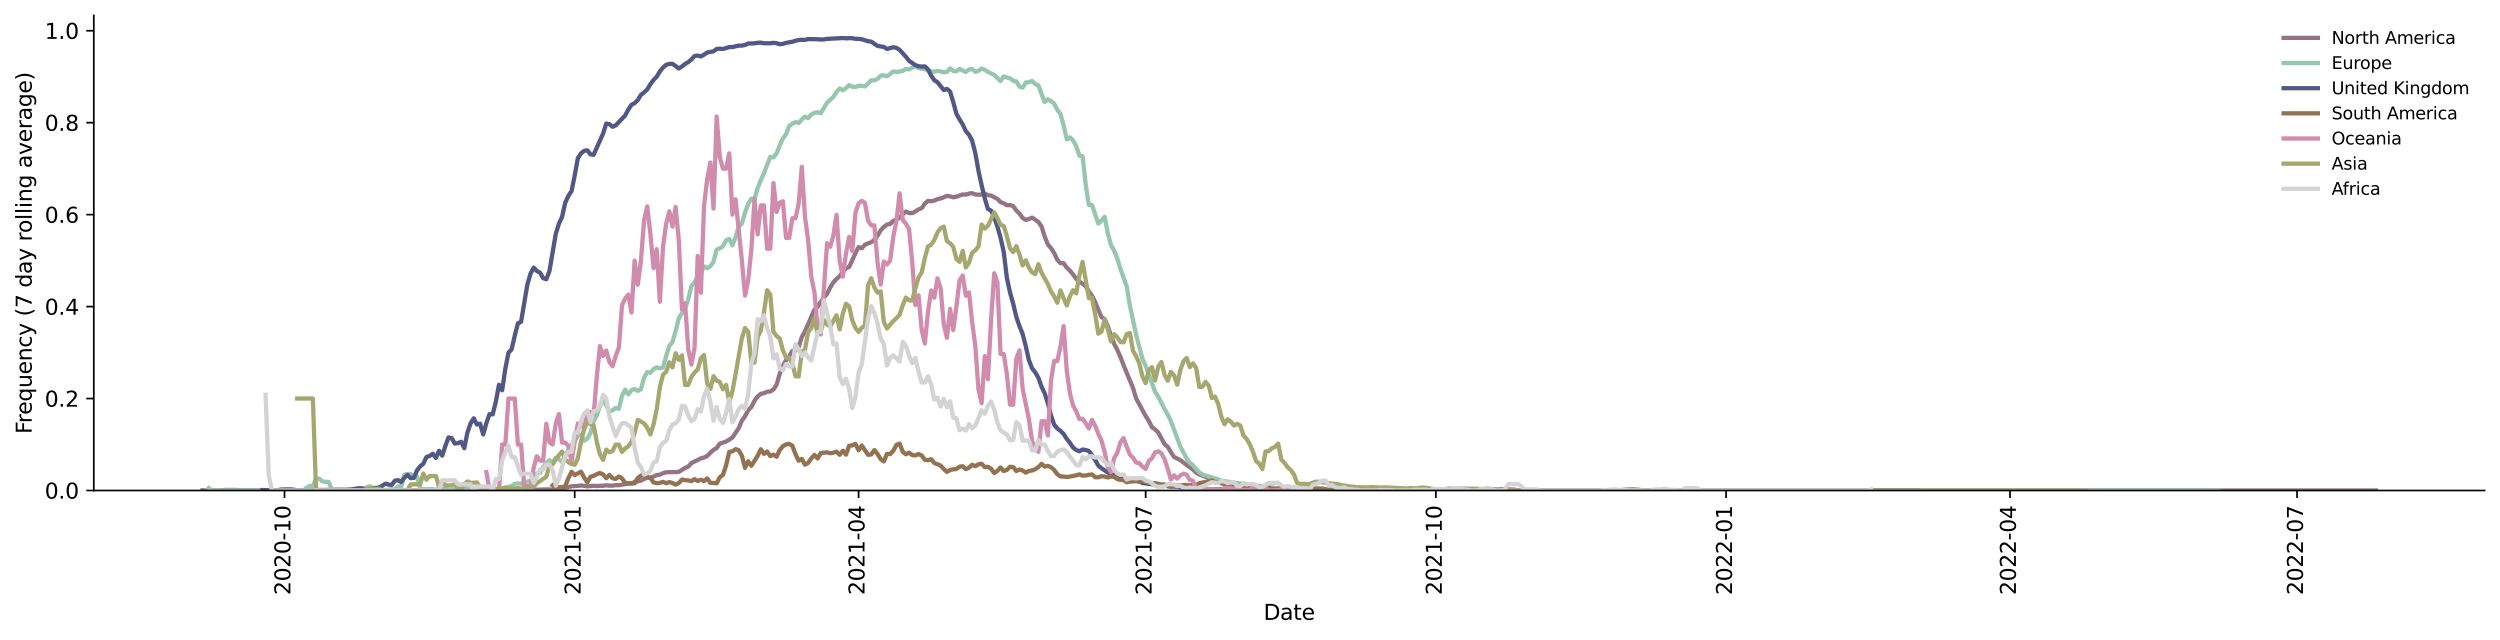 <?xml version="1.0" encoding="utf-8" standalone="no"?>
<!DOCTYPE svg PUBLIC "-//W3C//DTD SVG 1.1//EN"
  "http://www.w3.org/Graphics/SVG/1.1/DTD/svg11.dtd">
<svg xmlns:xlink="http://www.w3.org/1999/xlink" width="1166.981pt" height="298.621pt" viewBox="0 0 1166.981 298.621" xmlns="http://www.w3.org/2000/svg" version="1.1">
 <defs>
  <style type="text/css">*{stroke-linejoin: round; stroke-linecap: butt}</style>
 </defs>
 <g id="figure_1">
  <g id="patch_1">
   <path d="M 0 298.621 
L 1166.981 298.621 
L 1166.981 0 
L 0 0 
z
" style="fill: #ffffff"/>
  </g>
  <g id="axes_1">
   <g id="patch_2">
    <path d="M 43.781 228.96 
L 1159.781 228.96 
L 1159.781 7.2 
L 43.781 7.2 
z
" style="fill: #ffffff"/>
   </g>
   <g id="matplotlib.axis_1">
    <g id="xtick_1">
     <g id="line2d_1">
      <defs>
       <path id="md35bf4edc0" d="M 0 0 
L 0 3.5 
" style="stroke: #000000; stroke-width: 0.8"/>
      </defs>
      <g>
       <use xlink:href="#md35bf4edc0" x="132.793" y="228.96" style="stroke: #000000; stroke-width: 0.8"/>
      </g>
     </g>
     <g id="text_1">
      <!-- 2020-10 -->
      <g transform="translate(135.553 277.743)rotate(-90)scale(0.1 -0.1)">
       <defs>
        <path id="DejaVuSans-32" d="M 1228 531 
L 3431 531 
L 3431 0 
L 469 0 
L 469 531 
Q 828 903 1448 1529 
Q 2069 2156 2228 2338 
Q 2531 2678 2651 2914 
Q 2772 3150 2772 3378 
Q 2772 3750 2511 3984 
Q 2250 4219 1831 4219 
Q 1534 4219 1204 4116 
Q 875 4013 500 3803 
L 500 4441 
Q 881 4594 1212 4672 
Q 1544 4750 1819 4750 
Q 2544 4750 2975 4387 
Q 3406 4025 3406 3419 
Q 3406 3131 3298 2873 
Q 3191 2616 2906 2266 
Q 2828 2175 2409 1742 
Q 1991 1309 1228 531 
z
" transform="scale(0.016)"/>
        <path id="DejaVuSans-30" d="M 2034 4250 
Q 1547 4250 1301 3770 
Q 1056 3291 1056 2328 
Q 1056 1369 1301 889 
Q 1547 409 2034 409 
Q 2525 409 2770 889 
Q 3016 1369 3016 2328 
Q 3016 3291 2770 3770 
Q 2525 4250 2034 4250 
z
M 2034 4750 
Q 2819 4750 3233 4129 
Q 3647 3509 3647 2328 
Q 3647 1150 3233 529 
Q 2819 -91 2034 -91 
Q 1250 -91 836 529 
Q 422 1150 422 2328 
Q 422 3509 836 4129 
Q 1250 4750 2034 4750 
z
" transform="scale(0.016)"/>
        <path id="DejaVuSans-2d" d="M 313 2009 
L 1997 2009 
L 1997 1497 
L 313 1497 
L 313 2009 
z
" transform="scale(0.016)"/>
        <path id="DejaVuSans-31" d="M 794 531 
L 1825 531 
L 1825 4091 
L 703 3866 
L 703 4441 
L 1819 4666 
L 2450 4666 
L 2450 531 
L 3481 531 
L 3481 0 
L 794 0 
L 794 531 
z
" transform="scale(0.016)"/>
       </defs>
       <use xlink:href="#DejaVuSans-32"/>
       <use xlink:href="#DejaVuSans-30" x="63.623"/>
       <use xlink:href="#DejaVuSans-32" x="127.246"/>
       <use xlink:href="#DejaVuSans-30" x="190.869"/>
       <use xlink:href="#DejaVuSans-2d" x="254.492"/>
       <use xlink:href="#DejaVuSans-31" x="290.576"/>
       <use xlink:href="#DejaVuSans-30" x="354.199"/>
      </g>
     </g>
    </g>
    <g id="xtick_2">
     <g id="line2d_2">
      <g>
       <use xlink:href="#md35bf4edc0" x="268.262" y="228.96" style="stroke: #000000; stroke-width: 0.8"/>
      </g>
     </g>
     <g id="text_2">
      <!-- 2021-01 -->
      <g transform="translate(271.022 277.743)rotate(-90)scale(0.1 -0.1)">
       <use xlink:href="#DejaVuSans-32"/>
       <use xlink:href="#DejaVuSans-30" x="63.623"/>
       <use xlink:href="#DejaVuSans-32" x="127.246"/>
       <use xlink:href="#DejaVuSans-31" x="190.869"/>
       <use xlink:href="#DejaVuSans-2d" x="254.492"/>
       <use xlink:href="#DejaVuSans-30" x="290.576"/>
       <use xlink:href="#DejaVuSans-31" x="354.199"/>
      </g>
     </g>
    </g>
    <g id="xtick_3">
     <g id="line2d_3">
      <g>
       <use xlink:href="#md35bf4edc0" x="400.786" y="228.96" style="stroke: #000000; stroke-width: 0.8"/>
      </g>
     </g>
     <g id="text_3">
      <!-- 2021-04 -->
      <g transform="translate(403.546 277.743)rotate(-90)scale(0.1 -0.1)">
       <defs>
        <path id="DejaVuSans-34" d="M 2419 4116 
L 825 1625 
L 2419 1625 
L 2419 4116 
z
M 2253 4666 
L 3047 4666 
L 3047 1625 
L 3713 1625 
L 3713 1100 
L 3047 1100 
L 3047 0 
L 2419 0 
L 2419 1100 
L 313 1100 
L 313 1709 
L 2253 4666 
z
" transform="scale(0.016)"/>
       </defs>
       <use xlink:href="#DejaVuSans-32"/>
       <use xlink:href="#DejaVuSans-30" x="63.623"/>
       <use xlink:href="#DejaVuSans-32" x="127.246"/>
       <use xlink:href="#DejaVuSans-31" x="190.869"/>
       <use xlink:href="#DejaVuSans-2d" x="254.492"/>
       <use xlink:href="#DejaVuSans-30" x="290.576"/>
       <use xlink:href="#DejaVuSans-34" x="354.199"/>
      </g>
     </g>
    </g>
    <g id="xtick_4">
     <g id="line2d_4">
      <g>
       <use xlink:href="#md35bf4edc0" x="534.783" y="228.96" style="stroke: #000000; stroke-width: 0.8"/>
      </g>
     </g>
     <g id="text_4">
      <!-- 2021-07 -->
      <g transform="translate(537.542 277.743)rotate(-90)scale(0.1 -0.1)">
       <defs>
        <path id="DejaVuSans-37" d="M 525 4666 
L 3525 4666 
L 3525 4397 
L 1831 0 
L 1172 0 
L 2766 4134 
L 525 4134 
L 525 4666 
z
" transform="scale(0.016)"/>
       </defs>
       <use xlink:href="#DejaVuSans-32"/>
       <use xlink:href="#DejaVuSans-30" x="63.623"/>
       <use xlink:href="#DejaVuSans-32" x="127.246"/>
       <use xlink:href="#DejaVuSans-31" x="190.869"/>
       <use xlink:href="#DejaVuSans-2d" x="254.492"/>
       <use xlink:href="#DejaVuSans-30" x="290.576"/>
       <use xlink:href="#DejaVuSans-37" x="354.199"/>
      </g>
     </g>
    </g>
    <g id="xtick_5">
     <g id="line2d_5">
      <g>
       <use xlink:href="#md35bf4edc0" x="670.252" y="228.96" style="stroke: #000000; stroke-width: 0.8"/>
      </g>
     </g>
     <g id="text_5">
      <!-- 2021-10 -->
      <g transform="translate(673.011 277.743)rotate(-90)scale(0.1 -0.1)">
       <use xlink:href="#DejaVuSans-32"/>
       <use xlink:href="#DejaVuSans-30" x="63.623"/>
       <use xlink:href="#DejaVuSans-32" x="127.246"/>
       <use xlink:href="#DejaVuSans-31" x="190.869"/>
       <use xlink:href="#DejaVuSans-2d" x="254.492"/>
       <use xlink:href="#DejaVuSans-31" x="290.576"/>
       <use xlink:href="#DejaVuSans-30" x="354.199"/>
      </g>
     </g>
    </g>
    <g id="xtick_6">
     <g id="line2d_6">
      <g>
       <use xlink:href="#md35bf4edc0" x="805.721" y="228.96" style="stroke: #000000; stroke-width: 0.8"/>
      </g>
     </g>
     <g id="text_6">
      <!-- 2022-01 -->
      <g transform="translate(808.48 277.743)rotate(-90)scale(0.1 -0.1)">
       <use xlink:href="#DejaVuSans-32"/>
       <use xlink:href="#DejaVuSans-30" x="63.623"/>
       <use xlink:href="#DejaVuSans-32" x="127.246"/>
       <use xlink:href="#DejaVuSans-32" x="190.869"/>
       <use xlink:href="#DejaVuSans-2d" x="254.492"/>
       <use xlink:href="#DejaVuSans-30" x="290.576"/>
       <use xlink:href="#DejaVuSans-31" x="354.199"/>
      </g>
     </g>
    </g>
    <g id="xtick_7">
     <g id="line2d_7">
      <g>
       <use xlink:href="#md35bf4edc0" x="938.245" y="228.96" style="stroke: #000000; stroke-width: 0.8"/>
      </g>
     </g>
     <g id="text_7">
      <!-- 2022-04 -->
      <g transform="translate(941.005 277.743)rotate(-90)scale(0.1 -0.1)">
       <use xlink:href="#DejaVuSans-32"/>
       <use xlink:href="#DejaVuSans-30" x="63.623"/>
       <use xlink:href="#DejaVuSans-32" x="127.246"/>
       <use xlink:href="#DejaVuSans-32" x="190.869"/>
       <use xlink:href="#DejaVuSans-2d" x="254.492"/>
       <use xlink:href="#DejaVuSans-30" x="290.576"/>
       <use xlink:href="#DejaVuSans-34" x="354.199"/>
      </g>
     </g>
    </g>
    <g id="xtick_8">
     <g id="line2d_8">
      <g>
       <use xlink:href="#md35bf4edc0" x="1072.242" y="228.96" style="stroke: #000000; stroke-width: 0.8"/>
      </g>
     </g>
     <g id="text_8">
      <!-- 2022-07 -->
      <g transform="translate(1075.001 277.743)rotate(-90)scale(0.1 -0.1)">
       <use xlink:href="#DejaVuSans-32"/>
       <use xlink:href="#DejaVuSans-30" x="63.623"/>
       <use xlink:href="#DejaVuSans-32" x="127.246"/>
       <use xlink:href="#DejaVuSans-32" x="190.869"/>
       <use xlink:href="#DejaVuSans-2d" x="254.492"/>
       <use xlink:href="#DejaVuSans-30" x="290.576"/>
       <use xlink:href="#DejaVuSans-37" x="354.199"/>
      </g>
     </g>
    </g>
    <g id="text_9">
     <!-- Date -->
     <g transform="translate(589.83 289.341)scale(0.1 -0.1)">
      <defs>
       <path id="DejaVuSans-44" d="M 1259 4147 
L 1259 519 
L 2022 519 
Q 2988 519 3436 956 
Q 3884 1394 3884 2338 
Q 3884 3275 3436 3711 
Q 2988 4147 2022 4147 
L 1259 4147 
z
M 628 4666 
L 1925 4666 
Q 3281 4666 3915 4102 
Q 4550 3538 4550 2338 
Q 4550 1131 3912 565 
Q 3275 0 1925 0 
L 628 0 
L 628 4666 
z
" transform="scale(0.016)"/>
       <path id="DejaVuSans-61" d="M 2194 1759 
Q 1497 1759 1228 1600 
Q 959 1441 959 1056 
Q 959 750 1161 570 
Q 1363 391 1709 391 
Q 2188 391 2477 730 
Q 2766 1069 2766 1631 
L 2766 1759 
L 2194 1759 
z
M 3341 1997 
L 3341 0 
L 2766 0 
L 2766 531 
Q 2569 213 2275 61 
Q 1981 -91 1556 -91 
Q 1019 -91 701 211 
Q 384 513 384 1019 
Q 384 1609 779 1909 
Q 1175 2209 1959 2209 
L 2766 2209 
L 2766 2266 
Q 2766 2663 2505 2880 
Q 2244 3097 1772 3097 
Q 1472 3097 1187 3025 
Q 903 2953 641 2809 
L 641 3341 
Q 956 3463 1253 3523 
Q 1550 3584 1831 3584 
Q 2591 3584 2966 3190 
Q 3341 2797 3341 1997 
z
" transform="scale(0.016)"/>
       <path id="DejaVuSans-74" d="M 1172 4494 
L 1172 3500 
L 2356 3500 
L 2356 3053 
L 1172 3053 
L 1172 1153 
Q 1172 725 1289 603 
Q 1406 481 1766 481 
L 2356 481 
L 2356 0 
L 1766 0 
Q 1100 0 847 248 
Q 594 497 594 1153 
L 594 3053 
L 172 3053 
L 172 3500 
L 594 3500 
L 594 4494 
L 1172 4494 
z
" transform="scale(0.016)"/>
       <path id="DejaVuSans-65" d="M 3597 1894 
L 3597 1613 
L 953 1613 
Q 991 1019 1311 708 
Q 1631 397 2203 397 
Q 2534 397 2845 478 
Q 3156 559 3463 722 
L 3463 178 
Q 3153 47 2828 -22 
Q 2503 -91 2169 -91 
Q 1331 -91 842 396 
Q 353 884 353 1716 
Q 353 2575 817 3079 
Q 1281 3584 2069 3584 
Q 2775 3584 3186 3129 
Q 3597 2675 3597 1894 
z
M 3022 2063 
Q 3016 2534 2758 2815 
Q 2500 3097 2075 3097 
Q 1594 3097 1305 2825 
Q 1016 2553 972 2059 
L 3022 2063 
z
" transform="scale(0.016)"/>
      </defs>
      <use xlink:href="#DejaVuSans-44"/>
      <use xlink:href="#DejaVuSans-61" x="77.002"/>
      <use xlink:href="#DejaVuSans-74" x="138.281"/>
      <use xlink:href="#DejaVuSans-65" x="177.49"/>
     </g>
    </g>
   </g>
   <g id="matplotlib.axis_2">
    <g id="ytick_1">
     <g id="line2d_9">
      <defs>
       <path id="m2913f49a71" d="M 0 0 
L -3.5 0 
" style="stroke: #000000; stroke-width: 0.8"/>
      </defs>
      <g>
       <use xlink:href="#m2913f49a71" x="43.781" y="228.96" style="stroke: #000000; stroke-width: 0.8"/>
      </g>
     </g>
     <g id="text_10">
      <!-- 0.0 -->
      <g transform="translate(20.878 232.759)scale(0.1 -0.1)">
       <defs>
        <path id="DejaVuSans-2e" d="M 684 794 
L 1344 794 
L 1344 0 
L 684 0 
L 684 794 
z
" transform="scale(0.016)"/>
       </defs>
       <use xlink:href="#DejaVuSans-30"/>
       <use xlink:href="#DejaVuSans-2e" x="63.623"/>
       <use xlink:href="#DejaVuSans-30" x="95.41"/>
      </g>
     </g>
    </g>
    <g id="ytick_2">
     <g id="line2d_10">
      <g>
       <use xlink:href="#m2913f49a71" x="43.781" y="186.036" style="stroke: #000000; stroke-width: 0.8"/>
      </g>
     </g>
     <g id="text_11">
      <!-- 0.2 -->
      <g transform="translate(20.878 189.835)scale(0.1 -0.1)">
       <use xlink:href="#DejaVuSans-30"/>
       <use xlink:href="#DejaVuSans-2e" x="63.623"/>
       <use xlink:href="#DejaVuSans-32" x="95.41"/>
      </g>
     </g>
    </g>
    <g id="ytick_3">
     <g id="line2d_11">
      <g>
       <use xlink:href="#m2913f49a71" x="43.781" y="143.112" style="stroke: #000000; stroke-width: 0.8"/>
      </g>
     </g>
     <g id="text_12">
      <!-- 0.4 -->
      <g transform="translate(20.878 146.911)scale(0.1 -0.1)">
       <use xlink:href="#DejaVuSans-30"/>
       <use xlink:href="#DejaVuSans-2e" x="63.623"/>
       <use xlink:href="#DejaVuSans-34" x="95.41"/>
      </g>
     </g>
    </g>
    <g id="ytick_4">
     <g id="line2d_12">
      <g>
       <use xlink:href="#m2913f49a71" x="43.781" y="100.188" style="stroke: #000000; stroke-width: 0.8"/>
      </g>
     </g>
     <g id="text_13">
      <!-- 0.6 -->
      <g transform="translate(20.878 103.988)scale(0.1 -0.1)">
       <defs>
        <path id="DejaVuSans-36" d="M 2113 2584 
Q 1688 2584 1439 2293 
Q 1191 2003 1191 1497 
Q 1191 994 1439 701 
Q 1688 409 2113 409 
Q 2538 409 2786 701 
Q 3034 994 3034 1497 
Q 3034 2003 2786 2293 
Q 2538 2584 2113 2584 
z
M 3366 4563 
L 3366 3988 
Q 3128 4100 2886 4159 
Q 2644 4219 2406 4219 
Q 1781 4219 1451 3797 
Q 1122 3375 1075 2522 
Q 1259 2794 1537 2939 
Q 1816 3084 2150 3084 
Q 2853 3084 3261 2657 
Q 3669 2231 3669 1497 
Q 3669 778 3244 343 
Q 2819 -91 2113 -91 
Q 1303 -91 875 529 
Q 447 1150 447 2328 
Q 447 3434 972 4092 
Q 1497 4750 2381 4750 
Q 2619 4750 2861 4703 
Q 3103 4656 3366 4563 
z
" transform="scale(0.016)"/>
       </defs>
       <use xlink:href="#DejaVuSans-30"/>
       <use xlink:href="#DejaVuSans-2e" x="63.623"/>
       <use xlink:href="#DejaVuSans-36" x="95.41"/>
      </g>
     </g>
    </g>
    <g id="ytick_5">
     <g id="line2d_13">
      <g>
       <use xlink:href="#m2913f49a71" x="43.781" y="57.264" style="stroke: #000000; stroke-width: 0.8"/>
      </g>
     </g>
     <g id="text_14">
      <!-- 0.8 -->
      <g transform="translate(20.878 61.064)scale(0.1 -0.1)">
       <defs>
        <path id="DejaVuSans-38" d="M 2034 2216 
Q 1584 2216 1326 1975 
Q 1069 1734 1069 1313 
Q 1069 891 1326 650 
Q 1584 409 2034 409 
Q 2484 409 2743 651 
Q 3003 894 3003 1313 
Q 3003 1734 2745 1975 
Q 2488 2216 2034 2216 
z
M 1403 2484 
Q 997 2584 770 2862 
Q 544 3141 544 3541 
Q 544 4100 942 4425 
Q 1341 4750 2034 4750 
Q 2731 4750 3128 4425 
Q 3525 4100 3525 3541 
Q 3525 3141 3298 2862 
Q 3072 2584 2669 2484 
Q 3125 2378 3379 2068 
Q 3634 1759 3634 1313 
Q 3634 634 3220 271 
Q 2806 -91 2034 -91 
Q 1263 -91 848 271 
Q 434 634 434 1313 
Q 434 1759 690 2068 
Q 947 2378 1403 2484 
z
M 1172 3481 
Q 1172 3119 1398 2916 
Q 1625 2713 2034 2713 
Q 2441 2713 2670 2916 
Q 2900 3119 2900 3481 
Q 2900 3844 2670 4047 
Q 2441 4250 2034 4250 
Q 1625 4250 1398 4047 
Q 1172 3844 1172 3481 
z
" transform="scale(0.016)"/>
       </defs>
       <use xlink:href="#DejaVuSans-30"/>
       <use xlink:href="#DejaVuSans-2e" x="63.623"/>
       <use xlink:href="#DejaVuSans-38" x="95.41"/>
      </g>
     </g>
    </g>
    <g id="ytick_6">
     <g id="line2d_14">
      <g>
       <use xlink:href="#m2913f49a71" x="43.781" y="14.341" style="stroke: #000000; stroke-width: 0.8"/>
      </g>
     </g>
     <g id="text_15">
      <!-- 1.0 -->
      <g transform="translate(20.878 18.14)scale(0.1 -0.1)">
       <use xlink:href="#DejaVuSans-31"/>
       <use xlink:href="#DejaVuSans-2e" x="63.623"/>
       <use xlink:href="#DejaVuSans-30" x="95.41"/>
      </g>
     </g>
    </g>
    <g id="text_16">
     <!-- Frequency (7 day rolling average) -->
     <g transform="translate(14.798 202.529)rotate(-90)scale(0.1 -0.1)">
      <defs>
       <path id="DejaVuSans-46" d="M 628 4666 
L 3309 4666 
L 3309 4134 
L 1259 4134 
L 1259 2759 
L 3109 2759 
L 3109 2228 
L 1259 2228 
L 1259 0 
L 628 0 
L 628 4666 
z
" transform="scale(0.016)"/>
       <path id="DejaVuSans-72" d="M 2631 2963 
Q 2534 3019 2420 3045 
Q 2306 3072 2169 3072 
Q 1681 3072 1420 2755 
Q 1159 2438 1159 1844 
L 1159 0 
L 581 0 
L 581 3500 
L 1159 3500 
L 1159 2956 
Q 1341 3275 1631 3429 
Q 1922 3584 2338 3584 
Q 2397 3584 2469 3576 
Q 2541 3569 2628 3553 
L 2631 2963 
z
" transform="scale(0.016)"/>
       <path id="DejaVuSans-71" d="M 947 1747 
Q 947 1113 1208 752 
Q 1469 391 1925 391 
Q 2381 391 2643 752 
Q 2906 1113 2906 1747 
Q 2906 2381 2643 2742 
Q 2381 3103 1925 3103 
Q 1469 3103 1208 2742 
Q 947 2381 947 1747 
z
M 2906 525 
Q 2725 213 2448 61 
Q 2172 -91 1784 -91 
Q 1150 -91 751 415 
Q 353 922 353 1747 
Q 353 2572 751 3078 
Q 1150 3584 1784 3584 
Q 2172 3584 2448 3432 
Q 2725 3281 2906 2969 
L 2906 3500 
L 3481 3500 
L 3481 -1331 
L 2906 -1331 
L 2906 525 
z
" transform="scale(0.016)"/>
       <path id="DejaVuSans-75" d="M 544 1381 
L 544 3500 
L 1119 3500 
L 1119 1403 
Q 1119 906 1312 657 
Q 1506 409 1894 409 
Q 2359 409 2629 706 
Q 2900 1003 2900 1516 
L 2900 3500 
L 3475 3500 
L 3475 0 
L 2900 0 
L 2900 538 
Q 2691 219 2414 64 
Q 2138 -91 1772 -91 
Q 1169 -91 856 284 
Q 544 659 544 1381 
z
M 1991 3584 
L 1991 3584 
z
" transform="scale(0.016)"/>
       <path id="DejaVuSans-6e" d="M 3513 2113 
L 3513 0 
L 2938 0 
L 2938 2094 
Q 2938 2591 2744 2837 
Q 2550 3084 2163 3084 
Q 1697 3084 1428 2787 
Q 1159 2491 1159 1978 
L 1159 0 
L 581 0 
L 581 3500 
L 1159 3500 
L 1159 2956 
Q 1366 3272 1645 3428 
Q 1925 3584 2291 3584 
Q 2894 3584 3203 3211 
Q 3513 2838 3513 2113 
z
" transform="scale(0.016)"/>
       <path id="DejaVuSans-63" d="M 3122 3366 
L 3122 2828 
Q 2878 2963 2633 3030 
Q 2388 3097 2138 3097 
Q 1578 3097 1268 2742 
Q 959 2388 959 1747 
Q 959 1106 1268 751 
Q 1578 397 2138 397 
Q 2388 397 2633 464 
Q 2878 531 3122 666 
L 3122 134 
Q 2881 22 2623 -34 
Q 2366 -91 2075 -91 
Q 1284 -91 818 406 
Q 353 903 353 1747 
Q 353 2603 823 3093 
Q 1294 3584 2113 3584 
Q 2378 3584 2631 3529 
Q 2884 3475 3122 3366 
z
" transform="scale(0.016)"/>
       <path id="DejaVuSans-79" d="M 2059 -325 
Q 1816 -950 1584 -1140 
Q 1353 -1331 966 -1331 
L 506 -1331 
L 506 -850 
L 844 -850 
Q 1081 -850 1212 -737 
Q 1344 -625 1503 -206 
L 1606 56 
L 191 3500 
L 800 3500 
L 1894 763 
L 2988 3500 
L 3597 3500 
L 2059 -325 
z
" transform="scale(0.016)"/>
       <path id="DejaVuSans-20" transform="scale(0.016)"/>
       <path id="DejaVuSans-28" d="M 1984 4856 
Q 1566 4138 1362 3434 
Q 1159 2731 1159 2009 
Q 1159 1288 1364 580 
Q 1569 -128 1984 -844 
L 1484 -844 
Q 1016 -109 783 600 
Q 550 1309 550 2009 
Q 550 2706 781 3412 
Q 1013 4119 1484 4856 
L 1984 4856 
z
" transform="scale(0.016)"/>
       <path id="DejaVuSans-64" d="M 2906 2969 
L 2906 4863 
L 3481 4863 
L 3481 0 
L 2906 0 
L 2906 525 
Q 2725 213 2448 61 
Q 2172 -91 1784 -91 
Q 1150 -91 751 415 
Q 353 922 353 1747 
Q 353 2572 751 3078 
Q 1150 3584 1784 3584 
Q 2172 3584 2448 3432 
Q 2725 3281 2906 2969 
z
M 947 1747 
Q 947 1113 1208 752 
Q 1469 391 1925 391 
Q 2381 391 2643 752 
Q 2906 1113 2906 1747 
Q 2906 2381 2643 2742 
Q 2381 3103 1925 3103 
Q 1469 3103 1208 2742 
Q 947 2381 947 1747 
z
" transform="scale(0.016)"/>
       <path id="DejaVuSans-6f" d="M 1959 3097 
Q 1497 3097 1228 2736 
Q 959 2375 959 1747 
Q 959 1119 1226 758 
Q 1494 397 1959 397 
Q 2419 397 2687 759 
Q 2956 1122 2956 1747 
Q 2956 2369 2687 2733 
Q 2419 3097 1959 3097 
z
M 1959 3584 
Q 2709 3584 3137 3096 
Q 3566 2609 3566 1747 
Q 3566 888 3137 398 
Q 2709 -91 1959 -91 
Q 1206 -91 779 398 
Q 353 888 353 1747 
Q 353 2609 779 3096 
Q 1206 3584 1959 3584 
z
" transform="scale(0.016)"/>
       <path id="DejaVuSans-6c" d="M 603 4863 
L 1178 4863 
L 1178 0 
L 603 0 
L 603 4863 
z
" transform="scale(0.016)"/>
       <path id="DejaVuSans-69" d="M 603 3500 
L 1178 3500 
L 1178 0 
L 603 0 
L 603 3500 
z
M 603 4863 
L 1178 4863 
L 1178 4134 
L 603 4134 
L 603 4863 
z
" transform="scale(0.016)"/>
       <path id="DejaVuSans-67" d="M 2906 1791 
Q 2906 2416 2648 2759 
Q 2391 3103 1925 3103 
Q 1463 3103 1205 2759 
Q 947 2416 947 1791 
Q 947 1169 1205 825 
Q 1463 481 1925 481 
Q 2391 481 2648 825 
Q 2906 1169 2906 1791 
z
M 3481 434 
Q 3481 -459 3084 -895 
Q 2688 -1331 1869 -1331 
Q 1566 -1331 1297 -1286 
Q 1028 -1241 775 -1147 
L 775 -588 
Q 1028 -725 1275 -790 
Q 1522 -856 1778 -856 
Q 2344 -856 2625 -561 
Q 2906 -266 2906 331 
L 2906 616 
Q 2728 306 2450 153 
Q 2172 0 1784 0 
Q 1141 0 747 490 
Q 353 981 353 1791 
Q 353 2603 747 3093 
Q 1141 3584 1784 3584 
Q 2172 3584 2450 3431 
Q 2728 3278 2906 2969 
L 2906 3500 
L 3481 3500 
L 3481 434 
z
" transform="scale(0.016)"/>
       <path id="DejaVuSans-76" d="M 191 3500 
L 800 3500 
L 1894 563 
L 2988 3500 
L 3597 3500 
L 2284 0 
L 1503 0 
L 191 3500 
z
" transform="scale(0.016)"/>
       <path id="DejaVuSans-29" d="M 513 4856 
L 1013 4856 
Q 1481 4119 1714 3412 
Q 1947 2706 1947 2009 
Q 1947 1309 1714 600 
Q 1481 -109 1013 -844 
L 513 -844 
Q 928 -128 1133 580 
Q 1338 1288 1338 2009 
Q 1338 2731 1133 3434 
Q 928 4138 513 4856 
z
" transform="scale(0.016)"/>
      </defs>
      <use xlink:href="#DejaVuSans-46"/>
      <use xlink:href="#DejaVuSans-72" x="50.27"/>
      <use xlink:href="#DejaVuSans-65" x="89.133"/>
      <use xlink:href="#DejaVuSans-71" x="150.656"/>
      <use xlink:href="#DejaVuSans-75" x="214.133"/>
      <use xlink:href="#DejaVuSans-65" x="277.512"/>
      <use xlink:href="#DejaVuSans-6e" x="339.035"/>
      <use xlink:href="#DejaVuSans-63" x="402.414"/>
      <use xlink:href="#DejaVuSans-79" x="457.395"/>
      <use xlink:href="#DejaVuSans-20" x="516.574"/>
      <use xlink:href="#DejaVuSans-28" x="548.361"/>
      <use xlink:href="#DejaVuSans-37" x="587.375"/>
      <use xlink:href="#DejaVuSans-20" x="650.998"/>
      <use xlink:href="#DejaVuSans-64" x="682.785"/>
      <use xlink:href="#DejaVuSans-61" x="746.262"/>
      <use xlink:href="#DejaVuSans-79" x="807.541"/>
      <use xlink:href="#DejaVuSans-20" x="866.721"/>
      <use xlink:href="#DejaVuSans-72" x="898.508"/>
      <use xlink:href="#DejaVuSans-6f" x="937.371"/>
      <use xlink:href="#DejaVuSans-6c" x="998.553"/>
      <use xlink:href="#DejaVuSans-6c" x="1026.336"/>
      <use xlink:href="#DejaVuSans-69" x="1054.119"/>
      <use xlink:href="#DejaVuSans-6e" x="1081.902"/>
      <use xlink:href="#DejaVuSans-67" x="1145.281"/>
      <use xlink:href="#DejaVuSans-20" x="1208.758"/>
      <use xlink:href="#DejaVuSans-61" x="1240.545"/>
      <use xlink:href="#DejaVuSans-76" x="1301.824"/>
      <use xlink:href="#DejaVuSans-65" x="1361.004"/>
      <use xlink:href="#DejaVuSans-72" x="1422.527"/>
      <use xlink:href="#DejaVuSans-61" x="1463.641"/>
      <use xlink:href="#DejaVuSans-67" x="1524.92"/>
      <use xlink:href="#DejaVuSans-65" x="1588.396"/>
      <use xlink:href="#DejaVuSans-29" x="1649.92"/>
     </g>
    </g>
   </g>
   <g id="line2d_15">
    <path d="M 94.509 228.87 
L 97.454 228.96 
L 103.343 228.899 
L 104.816 228.709 
L 110.706 228.71 
L 112.178 228.901 
L 128.376 228.897 
L 129.848 228.754 
L 131.321 228.433 
L 134.266 228.358 
L 135.738 228.358 
L 137.211 228.564 
L 138.683 228.885 
L 143.101 228.906 
L 146.046 228.852 
L 151.936 228.96 
L 166.661 228.96 
L 168.133 228.745 
L 174.023 228.667 
L 175.495 228.882 
L 209.363 228.801 
L 212.308 228.734 
L 216.725 228.817 
L 219.67 228.922 
L 224.088 228.941 
L 241.757 228.871 
L 253.537 228.505 
L 256.482 228.439 
L 257.955 228.628 
L 259.427 228.299 
L 263.845 227.732 
L 266.79 227.002 
L 269.735 226.814 
L 271.207 226.613 
L 272.68 226.775 
L 274.152 227.048 
L 277.097 226.74 
L 278.57 226.898 
L 280.042 226.757 
L 281.515 226.751 
L 282.987 226.538 
L 284.46 226.693 
L 285.932 226.691 
L 287.405 226.442 
L 288.877 226.517 
L 293.295 225.69 
L 294.767 225.752 
L 296.24 224.92 
L 297.712 224.705 
L 299.185 224.356 
L 300.657 223.584 
L 302.13 223.012 
L 303.602 222.948 
L 305.075 222.446 
L 306.547 221.749 
L 308.02 221.597 
L 309.492 220.868 
L 310.965 220.445 
L 315.382 220.356 
L 316.854 220.265 
L 319.799 218.446 
L 321.272 217.792 
L 322.744 216.178 
L 324.217 215.406 
L 325.689 214.774 
L 327.162 213.939 
L 328.634 213.559 
L 330.107 212.868 
L 331.579 211.334 
L 333.052 209.998 
L 334.524 209.184 
L 335.997 207.05 
L 338.942 206.122 
L 341.887 204.234 
L 344.832 199.851 
L 346.304 196.33 
L 347.777 194.326 
L 349.249 191.448 
L 350.722 189.986 
L 352.194 187.093 
L 353.667 185.048 
L 355.139 183.864 
L 356.612 183.52 
L 358.084 182.883 
L 359.557 182.745 
L 361.029 181.835 
L 362.502 179.562 
L 363.974 174.493 
L 365.447 170.783 
L 366.919 168.162 
L 368.392 166.345 
L 369.864 163.838 
L 371.337 163.663 
L 372.809 161.991 
L 374.282 157.367 
L 375.754 154.684 
L 380.172 144.535 
L 381.644 143.205 
L 383.117 140.879 
L 384.589 138.913 
L 386.061 137.174 
L 387.534 134.207 
L 389.006 131.767 
L 390.479 130.225 
L 391.951 128.877 
L 394.896 125.179 
L 396.369 124.641 
L 399.314 118.181 
L 400.786 115.328 
L 402.259 115.87 
L 403.731 114.266 
L 405.204 113.601 
L 406.676 113.099 
L 408.149 111.942 
L 409.621 110.033 
L 411.094 107.471 
L 412.566 105.943 
L 414.039 104.821 
L 415.511 104.563 
L 416.984 103.101 
L 418.456 102.508 
L 419.929 101.682 
L 421.401 100.041 
L 422.874 98.748 
L 424.346 99.465 
L 425.819 99.494 
L 427.291 98.698 
L 428.764 97.773 
L 430.236 97.165 
L 431.709 95.098 
L 433.181 93.762 
L 434.654 93.976 
L 436.126 93.612 
L 437.599 92.955 
L 439.071 92.633 
L 440.544 92.107 
L 442.016 91.412 
L 443.489 91.643 
L 444.961 92.102 
L 446.434 91.837 
L 449.379 90.765 
L 450.851 90.848 
L 452.324 90.343 
L 453.796 90.177 
L 455.269 90.738 
L 456.741 90.898 
L 458.213 90.804 
L 459.686 90.335 
L 461.158 91.098 
L 462.631 91.296 
L 465.576 92.816 
L 467.048 94.374 
L 468.521 94.887 
L 469.993 95.814 
L 471.466 95.757 
L 472.938 96.189 
L 474.411 98.263 
L 475.883 99.694 
L 477.356 101.74 
L 478.828 102.64 
L 480.301 102.234 
L 481.773 101.577 
L 483.246 102.535 
L 484.718 103.626 
L 486.191 105.726 
L 487.663 110.42 
L 489.136 114.133 
L 490.608 115.826 
L 492.081 118.128 
L 493.553 121.314 
L 495.026 122.813 
L 496.498 122.89 
L 497.971 124.948 
L 499.443 126.33 
L 500.916 128.143 
L 502.388 130.249 
L 503.861 131.516 
L 505.333 132.423 
L 506.806 133.637 
L 508.278 136.092 
L 509.751 138.093 
L 511.223 140.962 
L 512.696 144.653 
L 514.168 148.03 
L 515.641 148.958 
L 517.113 152.276 
L 518.586 156.659 
L 520.058 160.474 
L 521.531 163.27 
L 523.003 166.609 
L 524.476 170.477 
L 528.893 181.136 
L 530.365 186.014 
L 534.783 194.214 
L 536.255 196.461 
L 537.728 199.449 
L 539.2 200.424 
L 540.673 201.912 
L 543.618 207.339 
L 545.09 208.569 
L 546.563 211.081 
L 548.035 213.292 
L 550.98 214.813 
L 556.87 219.197 
L 558.343 220.597 
L 559.815 221.472 
L 564.233 223.203 
L 567.178 223.932 
L 568.65 224.533 
L 570.123 225.011 
L 576.013 225.962 
L 577.485 226.054 
L 580.43 226.587 
L 587.793 227.441 
L 590.738 227.555 
L 598.1 228.023 
L 601.045 228.021 
L 603.99 228.159 
L 606.935 228.305 
L 618.715 228.704 
L 621.66 228.738 
L 626.077 228.707 
L 636.385 228.669 
L 640.802 228.844 
L 648.165 228.901 
L 651.11 228.796 
L 655.527 228.81 
L 658.472 228.928 
L 676.142 228.952 
L 715.899 228.942 
L 755.656 228.96 
L 1109.054 228.952 
L 1109.054 228.952 
" clip-path="url(#pde8ac011eb)" style="fill: none; stroke: #947383; stroke-width: 2; stroke-linecap: square"/>
   </g>
   <g id="line2d_16">
    <path d="M 97.454 227.815 
L 98.926 228.96 
L 141.628 228.96 
L 143.101 227.698 
L 144.573 226.872 
L 146.046 226.872 
L 147.518 223.438 
L 148.991 223.438 
L 150.463 224.701 
L 151.936 224.93 
L 153.408 224.93 
L 154.881 228.364 
L 165.188 228.38 
L 166.661 228.245 
L 169.606 228.245 
L 171.078 227.523 
L 172.55 226.966 
L 174.023 227.681 
L 176.968 227.681 
L 178.44 228.403 
L 179.913 228.809 
L 181.385 228.546 
L 182.858 228.416 
L 184.33 228.416 
L 185.803 227.095 
L 187.275 227.246 
L 188.748 221.548 
L 190.22 221.279 
L 191.693 221.279 
L 193.165 222.6 
L 194.638 222.339 
L 196.11 228.017 
L 197.583 228.416 
L 202 228.32 
L 203.473 228.603 
L 204.945 228.132 
L 207.89 228.173 
L 209.363 228.488 
L 210.835 228.419 
L 212.308 228.518 
L 213.78 228.168 
L 216.725 228.168 
L 218.198 227.903 
L 221.143 228.192 
L 222.615 228.103 
L 224.088 227.878 
L 225.56 228.212 
L 229.978 228.363 
L 231.45 228.409 
L 234.395 228.303 
L 235.868 227.521 
L 237.34 227.295 
L 238.813 226.807 
L 240.285 225.848 
L 241.757 225.678 
L 243.23 225.819 
L 244.702 224.924 
L 246.175 224.779 
L 247.647 224.52 
L 249.12 223.343 
L 250.592 221.019 
L 252.065 220.722 
L 253.537 217.969 
L 255.01 216.185 
L 256.482 214.826 
L 257.955 215.834 
L 259.427 213.675 
L 260.9 214.395 
L 262.372 215.649 
L 263.845 212.964 
L 265.317 209.784 
L 266.79 207.501 
L 268.262 206.098 
L 269.735 203.233 
L 271.207 202.969 
L 272.68 205.696 
L 274.152 204.791 
L 275.625 202.06 
L 277.097 196.603 
L 278.57 193.982 
L 280.042 189.599 
L 281.515 186.617 
L 284.46 191.948 
L 285.932 191.571 
L 287.405 190.404 
L 288.877 190.854 
L 290.35 184.734 
L 291.822 181.841 
L 293.295 184.1 
L 294.767 182.089 
L 296.24 181.617 
L 297.712 182.479 
L 299.185 181.664 
L 300.657 176.292 
L 302.13 173.618 
L 303.602 173.986 
L 305.075 172.255 
L 306.547 171.475 
L 308.02 171.927 
L 309.492 171.515 
L 310.965 166.191 
L 312.437 161.437 
L 313.909 159.658 
L 315.382 154.522 
L 316.854 148.633 
L 318.327 146.037 
L 319.799 144.107 
L 321.272 139.683 
L 322.744 133.517 
L 324.217 131.819 
L 325.689 128.886 
L 327.162 127.549 
L 328.634 124.31 
L 330.107 125.149 
L 331.579 124.288 
L 333.052 122.193 
L 334.524 116.508 
L 335.997 115.907 
L 337.469 114.956 
L 338.942 112.185 
L 340.414 111.565 
L 341.887 114.521 
L 343.359 110.604 
L 344.832 105.851 
L 346.304 104.326 
L 347.777 99.198 
L 349.249 95.136 
L 350.722 92.751 
L 352.194 92.98 
L 353.667 87.8 
L 355.139 84.12 
L 356.612 80.775 
L 359.557 73.222 
L 361.029 73.455 
L 362.502 71.626 
L 363.974 67.904 
L 365.447 64.622 
L 366.919 62.617 
L 368.392 58.825 
L 369.864 57.744 
L 371.337 56.99 
L 372.809 57.461 
L 374.282 55.743 
L 375.754 54.398 
L 377.227 55.154 
L 378.699 53.432 
L 380.172 52.678 
L 381.644 52.355 
L 383.117 52.837 
L 386.061 47.939 
L 389.006 45.263 
L 390.479 42.937 
L 391.951 41.271 
L 393.424 42.167 
L 394.896 41.146 
L 396.369 39.748 
L 397.841 40.484 
L 399.314 40.637 
L 400.786 40.027 
L 402.259 40.054 
L 403.731 40.346 
L 405.204 39.016 
L 406.676 37.461 
L 408.149 37.513 
L 409.621 36.816 
L 411.094 35.337 
L 412.566 35.131 
L 414.039 35.569 
L 415.511 34.559 
L 416.984 33.31 
L 418.456 33.676 
L 421.401 33.071 
L 422.874 32.204 
L 424.346 32.401 
L 425.819 31.556 
L 427.291 30.85 
L 428.764 31.774 
L 430.236 32.179 
L 431.709 32.2 
L 433.181 32.888 
L 434.654 33.273 
L 436.126 33.476 
L 437.599 33.092 
L 440.544 33.719 
L 442.016 33.58 
L 443.489 31.893 
L 444.961 33.146 
L 446.434 33.272 
L 447.906 32.229 
L 450.851 33.579 
L 452.324 32.423 
L 453.796 32.258 
L 455.269 33.535 
L 456.741 33.084 
L 458.213 31.976 
L 459.686 32.585 
L 461.158 33.579 
L 464.103 34.969 
L 467.048 37.821 
L 468.521 35.681 
L 469.993 36.174 
L 471.466 36.528 
L 472.938 37.704 
L 474.411 37.983 
L 475.883 40.442 
L 477.356 40.906 
L 478.828 38.5 
L 480.301 38.327 
L 481.773 37.818 
L 483.246 39.262 
L 484.718 39.817 
L 486.191 43.945 
L 487.663 47.604 
L 489.136 46.339 
L 490.608 47.208 
L 492.081 48.366 
L 493.553 51.347 
L 495.026 53.228 
L 496.498 58.501 
L 497.971 65.041 
L 499.443 64.134 
L 500.916 65.526 
L 502.388 68.258 
L 503.861 72.651 
L 505.333 72.942 
L 506.806 86.242 
L 508.278 95.69 
L 509.751 95.754 
L 512.696 104.392 
L 514.168 102.925 
L 515.641 101.197 
L 517.113 108.91 
L 518.586 114.357 
L 520.058 116.994 
L 521.531 120.651 
L 523.003 125.47 
L 525.948 133.763 
L 527.421 142.717 
L 530.365 156.375 
L 533.31 167.62 
L 534.783 170.731 
L 539.2 182.925 
L 540.673 185.175 
L 543.618 190.947 
L 545.09 193.521 
L 546.563 196.615 
L 550.98 208.479 
L 553.925 214.025 
L 555.398 216.044 
L 556.87 217.188 
L 558.343 218.963 
L 559.815 220.501 
L 561.288 221.52 
L 564.233 222.423 
L 568.65 223.759 
L 570.123 224.391 
L 573.068 224.777 
L 574.54 225.222 
L 576.013 225.29 
L 577.485 225.572 
L 581.903 225.949 
L 584.848 226.523 
L 589.265 227.122 
L 595.155 227.703 
L 601.045 228.016 
L 605.462 228.395 
L 606.935 228.497 
L 608.407 228.376 
L 621.66 228.688 
L 626.077 228.742 
L 631.967 228.828 
L 636.385 228.897 
L 640.802 228.815 
L 654.055 228.943 
L 670.252 228.814 
L 676.142 228.92 
L 689.394 228.906 
L 690.867 228.657 
L 692.339 228.539 
L 696.757 228.555 
L 699.702 228.953 
L 1035.429 228.944 
L 1035.429 228.944 
" clip-path="url(#pde8ac011eb)" style="fill: none; stroke: #96c6ad; stroke-width: 2; stroke-linecap: square"/>
   </g>
   <g id="line2d_17">
    <path d="M 122.486 228.745 
L 125.431 228.882 
L 131.321 228.798 
L 137.211 228.769 
L 138.683 228.931 
L 143.101 228.911 
L 146.046 228.911 
L 147.518 228.718 
L 153.408 228.691 
L 154.881 228.884 
L 160.771 228.96 
L 162.243 228.695 
L 163.716 228.549 
L 166.661 228.001 
L 168.133 227.891 
L 172.55 228.567 
L 174.023 228.054 
L 176.968 227.591 
L 179.913 225.787 
L 181.385 226.212 
L 182.858 226.379 
L 184.33 224.375 
L 185.803 224.133 
L 187.275 224.995 
L 188.748 223.001 
L 190.22 221.715 
L 191.693 223.196 
L 193.165 223.074 
L 194.638 219.616 
L 196.11 217.694 
L 197.583 216.498 
L 199.055 213.341 
L 200.528 212.868 
L 202 211.825 
L 203.473 213.751 
L 204.945 210.441 
L 206.418 212.665 
L 207.89 208.139 
L 209.363 204.181 
L 210.835 204.478 
L 212.308 207.082 
L 213.78 206.837 
L 215.253 206.227 
L 216.725 209.191 
L 218.198 201.886 
L 219.67 197.599 
L 221.143 195.267 
L 222.615 198.139 
L 224.088 197.757 
L 225.56 202.776 
L 227.033 197.524 
L 228.505 193.315 
L 229.978 193.427 
L 231.45 187.499 
L 232.923 179.618 
L 234.395 182.176 
L 235.868 172.198 
L 237.34 164.665 
L 238.813 163.089 
L 240.285 156.746 
L 241.757 150.931 
L 243.23 150.226 
L 246.175 132.796 
L 247.647 127.735 
L 249.12 124.919 
L 250.592 126.491 
L 252.065 127.258 
L 253.537 129.84 
L 255.01 130.341 
L 256.482 126.569 
L 259.427 109.16 
L 260.9 104.413 
L 262.372 101.222 
L 263.845 94.608 
L 265.317 91.42 
L 266.79 89.209 
L 268.262 81.981 
L 269.735 73.846 
L 271.207 71.599 
L 272.68 70.416 
L 274.152 70.159 
L 275.625 72.067 
L 277.097 72.24 
L 281.515 62.356 
L 282.987 57.674 
L 284.46 57.96 
L 285.932 59.164 
L 287.405 58.513 
L 291.822 53.916 
L 293.295 51.111 
L 294.767 48.928 
L 296.24 48.148 
L 297.712 46.709 
L 299.185 44.27 
L 300.657 43.135 
L 302.13 41.738 
L 303.602 39.293 
L 305.075 37.327 
L 306.547 35.778 
L 308.02 33.347 
L 309.492 31.534 
L 310.965 30.271 
L 312.437 29.819 
L 313.909 29.824 
L 315.382 30.806 
L 316.854 31.979 
L 318.327 31.031 
L 319.799 29.853 
L 321.272 28.982 
L 322.744 27.76 
L 324.217 26.15 
L 325.689 25.93 
L 327.162 26.356 
L 328.634 25.542 
L 330.107 24.504 
L 333.052 23.96 
L 334.524 22.844 
L 335.997 22.73 
L 337.469 22.856 
L 340.414 21.985 
L 341.887 21.97 
L 344.832 21.271 
L 346.304 21.285 
L 347.777 20.983 
L 349.249 20.307 
L 352.194 20.229 
L 353.667 19.967 
L 355.139 19.913 
L 356.612 20.186 
L 359.557 20.2 
L 361.029 20.008 
L 362.502 20.17 
L 363.974 20.66 
L 365.447 20.473 
L 366.919 20.013 
L 369.864 19.494 
L 371.337 19.009 
L 372.809 18.68 
L 374.282 18.587 
L 375.754 18.626 
L 377.227 18.241 
L 381.644 18.321 
L 383.117 18.443 
L 384.589 18.41 
L 386.061 18.146 
L 393.424 17.76 
L 394.896 17.884 
L 396.369 17.807 
L 397.841 17.844 
L 399.314 18.113 
L 400.786 18.152 
L 402.259 18.329 
L 405.204 19.244 
L 406.676 19.42 
L 409.621 21.438 
L 412.566 21.902 
L 414.039 22.847 
L 416.984 22.033 
L 418.456 22.349 
L 419.929 23.266 
L 422.874 26.507 
L 424.346 28.391 
L 427.291 30.402 
L 428.764 30.892 
L 430.236 31.094 
L 431.709 30.986 
L 433.181 32.391 
L 434.654 35.333 
L 436.126 37.428 
L 437.599 38.375 
L 440.544 42.036 
L 442.016 41.48 
L 443.489 42.731 
L 444.961 47.654 
L 446.434 53.08 
L 447.906 55.725 
L 449.379 58.061 
L 450.851 61.227 
L 452.324 62.897 
L 453.796 65.698 
L 455.269 71.463 
L 456.741 79.707 
L 458.213 86.476 
L 459.686 92.601 
L 461.158 97.56 
L 462.631 98.327 
L 464.103 101.304 
L 465.576 105.766 
L 467.048 110.998 
L 468.521 117.5 
L 469.993 129.704 
L 471.466 136.499 
L 472.938 141.727 
L 474.411 147.933 
L 475.883 152.273 
L 477.356 155.895 
L 478.828 161.652 
L 480.301 168.161 
L 481.773 171.931 
L 483.246 173.834 
L 484.718 176.348 
L 486.191 180.518 
L 487.663 183.661 
L 489.136 188.243 
L 490.608 193.955 
L 492.081 198.241 
L 493.553 200.015 
L 495.026 201.116 
L 496.498 202.575 
L 497.971 204.898 
L 499.443 206.719 
L 500.916 208.947 
L 502.388 210.042 
L 503.861 210.649 
L 505.333 209.845 
L 506.806 210.06 
L 508.278 210.52 
L 509.751 212.409 
L 511.223 214.718 
L 512.696 217.376 
L 514.168 218.579 
L 517.113 220.553 
L 518.586 221.108 
L 520.058 221.836 
L 521.531 222.863 
L 523.003 223.34 
L 524.476 223.625 
L 525.948 223.616 
L 527.421 223.977 
L 530.365 224.141 
L 531.838 224.682 
L 533.31 225.5 
L 537.728 226.017 
L 540.673 226.291 
L 543.618 226.596 
L 545.09 226.972 
L 546.563 227.147 
L 548.035 227.132 
L 553.925 227.767 
L 555.398 228.048 
L 556.87 228.097 
L 559.815 228.554 
L 570.123 228.453 
L 571.595 228.596 
L 573.068 228.34 
L 574.54 227.897 
L 576.013 227.845 
L 580.43 228.208 
L 581.903 228.73 
L 586.32 228.813 
L 636.385 228.914 
L 648.165 228.909 
L 858.731 228.952 
L 895.543 228.956 
L 895.543 228.956 
" clip-path="url(#pde8ac011eb)" style="fill: none; stroke: #525886; stroke-width: 2; stroke-linecap: square"/>
   </g>
   <g id="line2d_18">
    <path d="M 257.955 226.592 
L 259.427 227.784 
L 260.9 227.427 
L 262.372 227.427 
L 263.845 226.89 
L 265.317 223.211 
L 266.79 220.217 
L 268.262 221.75 
L 271.207 220.205 
L 272.68 222.901 
L 274.152 225.174 
L 275.625 222.546 
L 277.097 222.112 
L 278.57 221.355 
L 280.042 220.777 
L 281.515 221.498 
L 282.987 223.219 
L 284.46 221.687 
L 285.932 223.24 
L 287.405 223.575 
L 288.877 222.425 
L 290.35 223.332 
L 291.822 225.375 
L 293.295 225.636 
L 294.767 225.572 
L 296.24 225.635 
L 297.712 223.168 
L 299.185 222.005 
L 300.657 221.336 
L 302.13 222.627 
L 303.602 223.091 
L 305.075 225.182 
L 306.547 225.533 
L 308.02 225.38 
L 309.492 224.951 
L 310.965 225.573 
L 312.437 225.016 
L 313.909 225.494 
L 315.382 226.231 
L 316.854 225.492 
L 318.327 223.854 
L 319.799 224.141 
L 321.272 224.265 
L 322.744 224.595 
L 324.217 223.648 
L 325.689 224.538 
L 327.162 223.957 
L 328.634 224.545 
L 330.107 223.31 
L 331.579 225.425 
L 333.052 225.433 
L 334.524 225.628 
L 335.997 222.744 
L 337.469 221.668 
L 338.942 217.211 
L 340.414 210.907 
L 341.887 210.695 
L 343.359 209.665 
L 344.832 210.187 
L 346.304 212.757 
L 347.777 218.391 
L 349.249 215.297 
L 350.722 217.43 
L 353.667 212.804 
L 355.139 209.696 
L 356.612 211.87 
L 358.084 210.772 
L 359.557 212.933 
L 361.029 212.199 
L 362.502 213.223 
L 363.974 210.082 
L 365.447 208.272 
L 366.919 207.445 
L 368.392 207.198 
L 369.864 208.048 
L 371.337 212.02 
L 372.809 215.083 
L 374.282 214.213 
L 375.754 216.916 
L 377.227 216.097 
L 378.699 213.965 
L 380.172 212.36 
L 381.644 214.003 
L 383.117 211.474 
L 386.061 211.139 
L 387.534 211.582 
L 389.006 211.286 
L 390.479 210.865 
L 391.951 212.3 
L 393.424 210.408 
L 394.896 212.239 
L 396.369 208.092 
L 397.841 207.903 
L 399.314 207.2 
L 400.786 210.176 
L 402.259 207.945 
L 405.204 212.317 
L 406.676 212.128 
L 408.149 210.083 
L 409.621 211.912 
L 411.094 214.317 
L 412.566 215.387 
L 414.039 211.87 
L 415.511 211.97 
L 416.984 210.409 
L 418.456 207.644 
L 419.929 207.082 
L 421.401 210.924 
L 422.874 212.033 
L 424.346 211.316 
L 425.819 212.421 
L 427.291 212.618 
L 428.764 211.939 
L 430.236 212.65 
L 431.709 214.61 
L 433.181 214.811 
L 434.654 214.362 
L 436.126 216.113 
L 439.071 217.313 
L 440.544 218.968 
L 442.016 220.255 
L 443.489 219.405 
L 444.961 219.068 
L 446.434 218.959 
L 447.906 217.817 
L 449.379 217.693 
L 450.851 218.992 
L 452.324 218.324 
L 453.796 216.955 
L 455.269 217.601 
L 456.741 216.705 
L 458.213 216.497 
L 459.686 218.03 
L 461.158 217.903 
L 462.631 218.815 
L 464.103 220.836 
L 465.576 219.823 
L 467.048 218.218 
L 468.521 219.861 
L 469.993 219.338 
L 471.466 217.906 
L 472.938 218.014 
L 474.411 219.844 
L 475.883 219.184 
L 477.356 219.607 
L 478.828 220.648 
L 480.301 219.852 
L 481.773 219.607 
L 483.246 219.024 
L 484.718 218.028 
L 486.191 216.528 
L 487.663 217.796 
L 489.136 217.458 
L 490.608 218.098 
L 492.081 219.37 
L 493.553 221.386 
L 495.026 222.397 
L 496.498 222.46 
L 497.971 222.688 
L 500.916 222.171 
L 502.388 221.87 
L 503.861 221.422 
L 505.333 222.003 
L 506.806 221.984 
L 508.278 221.602 
L 509.751 221.471 
L 511.223 222.769 
L 512.696 222.807 
L 514.168 222.287 
L 515.641 222.456 
L 517.113 222.862 
L 518.586 222.459 
L 520.058 222.611 
L 521.531 223.635 
L 523.003 224.019 
L 524.476 224.066 
L 525.948 225.145 
L 527.421 224.736 
L 528.893 224.724 
L 530.365 224.56 
L 531.838 224.918 
L 533.31 224.417 
L 534.783 225.054 
L 537.728 225.665 
L 539.2 225.515 
L 542.145 226.163 
L 543.618 226.164 
L 546.563 227.181 
L 549.508 226.682 
L 550.98 226.635 
L 552.453 226.419 
L 553.925 226.389 
L 555.398 226.616 
L 556.87 226.309 
L 558.343 226.433 
L 559.815 225.574 
L 562.76 224.934 
L 564.233 224.989 
L 565.705 224.306 
L 567.178 225.072 
L 568.65 225.127 
L 571.595 226.033 
L 577.485 227.058 
L 578.958 226.854 
L 580.43 227.2 
L 581.903 227.252 
L 583.375 227.138 
L 584.848 227.15 
L 586.32 227.001 
L 589.265 227.405 
L 590.738 227.719 
L 592.21 227.626 
L 593.683 228.221 
L 596.628 228.159 
L 598.1 227.777 
L 602.517 228.064 
L 603.99 228.055 
L 605.462 228.364 
L 606.935 228.343 
L 608.407 228.192 
L 609.88 228.28 
L 611.352 228.052 
L 612.825 227.972 
L 617.242 228.051 
L 618.715 228.388 
L 621.66 228.646 
L 623.132 228.642 
L 624.605 228.808 
L 631.967 228.684 
L 634.912 228.782 
L 637.857 228.782 
L 639.33 228.896 
L 642.275 228.725 
L 646.692 228.637 
L 649.637 228.779 
L 657 228.89 
L 659.945 228.812 
L 664.362 228.883 
L 667.307 228.96 
L 671.725 228.96 
L 673.197 228.827 
L 679.087 228.827 
L 680.559 228.96 
L 682.032 228.96 
L 683.504 228.818 
L 687.922 228.739 
L 689.394 228.671 
L 690.867 228.813 
L 696.757 228.854 
L 698.229 228.64 
L 699.702 228.56 
L 701.174 228.294 
L 707.064 228.587 
L 708.537 228.853 
L 768.909 228.874 
L 768.909 228.874 
" clip-path="url(#pde8ac011eb)" style="fill: none; stroke: #937252; stroke-width: 2; stroke-linecap: square"/>
   </g>
   <g id="line2d_19">
    <path d="M 227.033 220.375 
L 228.505 228.96 
L 232.923 228.96 
L 234.395 207.498 
L 235.868 207.498 
L 237.34 186.036 
L 240.285 186.036 
L 241.757 207.498 
L 243.23 207.498 
L 244.702 226.916 
L 247.647 226.916 
L 249.12 218.331 
L 250.592 212.966 
L 252.065 215.01 
L 253.537 215.01 
L 255.01 197.84 
L 256.482 206.425 
L 257.955 207.498 
L 259.427 197.593 
L 260.9 193.3 
L 262.372 206.568 
L 263.845 206.568 
L 265.317 208.177 
L 266.79 215.558 
L 268.262 206.053 
L 269.735 197.691 
L 271.207 197.691 
L 272.68 200.374 
L 274.152 192.168 
L 275.625 192.41 
L 277.097 193.943 
L 278.57 175.87 
L 280.042 161.562 
L 281.515 166.161 
L 282.987 163.619 
L 284.46 168.985 
L 285.932 170.962 
L 287.405 166.192 
L 288.877 162.225 
L 290.35 142.551 
L 291.822 139.332 
L 293.295 137.543 
L 294.767 145.89 
L 296.24 121.65 
L 297.712 132.892 
L 299.185 121.666 
L 300.657 102.759 
L 302.13 96.321 
L 303.602 109.198 
L 305.075 125.141 
L 306.547 116.336 
L 308.02 140.864 
L 309.492 115.11 
L 310.965 104.379 
L 312.437 98.655 
L 313.909 105.809 
L 315.382 96.611 
L 316.854 112.22 
L 318.327 144.413 
L 319.799 141.551 
L 321.272 163.013 
L 322.744 170.167 
L 324.217 162.363 
L 325.689 119.439 
L 327.162 136.609 
L 328.634 96.21 
L 330.107 83.69 
L 331.579 75.886 
L 333.052 97.348 
L 334.524 54.424 
L 335.997 73.361 
L 337.469 78.726 
L 338.942 78.726 
L 340.414 71.572 
L 341.887 100.188 
L 343.359 93.034 
L 346.304 121.65 
L 347.777 138.002 
L 349.249 130.848 
L 350.722 116.54 
L 352.194 93.034 
L 353.667 109.386 
L 355.139 95.896 
L 356.612 95.896 
L 358.084 116.095 
L 359.557 116.095 
L 361.029 85.436 
L 362.502 98.926 
L 363.974 94.634 
L 365.447 93.945 
L 366.919 111.05 
L 368.392 111.05 
L 369.864 101.852 
L 371.337 101.852 
L 372.809 94.966 
L 374.282 77.861 
L 375.754 101.274 
L 377.227 112.005 
L 378.699 129.174 
L 380.172 136.361 
L 381.644 152.713 
L 383.117 156.127 
L 386.061 113.533 
L 387.534 115.184 
L 389.006 109.981 
L 390.479 100.323 
L 391.951 121.785 
L 393.424 129.107 
L 394.896 118.376 
L 396.369 110.572 
L 397.841 117.249 
L 399.314 99.364 
L 400.786 94.931 
L 402.259 93.739 
L 403.731 94.639 
L 405.204 102.986 
L 406.676 105.187 
L 408.149 105.187 
L 409.621 122.476 
L 411.094 132.794 
L 412.566 122.063 
L 414.039 123.439 
L 415.511 121.65 
L 416.984 110.432 
L 418.456 103.115 
L 419.929 90.238 
L 421.401 102.652 
L 422.874 104.441 
L 424.346 106.992 
L 425.819 122.357 
L 427.291 142.388 
L 428.764 137.843 
L 430.236 153.94 
L 431.709 160.307 
L 433.181 145.463 
L 434.654 135.626 
L 436.126 138.999 
L 437.599 129.919 
L 439.071 134.657 
L 440.544 151.418 
L 442.016 157.677 
L 443.489 144.159 
L 444.961 154.065 
L 446.434 143.194 
L 447.906 130.93 
L 449.379 128.616 
L 450.851 138.046 
L 452.324 136.505 
L 453.796 150.302 
L 455.269 161.544 
L 456.741 181.744 
L 458.213 188.182 
L 459.686 166.243 
L 461.158 176.974 
L 462.631 149.009 
L 464.103 127.547 
L 465.576 131.839 
L 467.048 165.225 
L 468.521 165.225 
L 469.993 174.59 
L 471.466 188.898 
L 472.938 188.898 
L 474.411 167.436 
L 475.883 163.534 
L 477.356 181.484 
L 480.301 195.792 
L 481.773 205.807 
L 483.246 209.709 
L 484.718 210.91 
L 486.191 196.602 
L 487.663 196.602 
L 489.136 203.279 
L 490.608 177.525 
L 492.081 168.52 
L 493.553 168.52 
L 495.026 161.742 
L 496.498 152.204 
L 497.971 173.189 
L 499.443 183.646 
L 500.916 189.37 
L 502.388 192.059 
L 503.861 195.636 
L 505.333 195.453 
L 506.806 197.538 
L 508.278 199.99 
L 509.751 196.03 
L 511.223 198.713 
L 512.696 202.521 
L 514.168 205.587 
L 515.641 211.059 
L 517.113 218.085 
L 518.586 220.41 
L 520.058 213.889 
L 521.531 211.365 
L 523.003 206.426 
L 524.476 204.488 
L 525.948 208.591 
L 527.421 212.263 
L 528.893 213.628 
L 530.365 215.925 
L 531.838 216.203 
L 533.31 217.822 
L 534.783 218.905 
L 536.255 215.16 
L 537.728 213.943 
L 539.2 211.146 
L 540.673 210.669 
L 542.145 211.658 
L 543.618 214.343 
L 545.09 218.861 
L 546.563 223.817 
L 548.035 221.852 
L 549.508 223.416 
L 550.98 221.921 
L 552.453 221.096 
L 553.925 221.619 
L 555.398 224.062 
L 556.87 224.42 
L 558.343 228.135 
L 559.815 228.96 
L 561.288 228.563 
L 567.178 228.563 
L 568.65 228.676 
L 570.123 228.676 
L 571.595 227.84 
L 574.54 227.84 
L 576.013 228.124 
L 577.485 228.124 
L 578.958 228.729 
L 583.375 228.729 
L 584.848 227.4 
L 586.32 227.63 
L 590.738 227.63 
L 592.21 228.96 
L 593.683 228.96 
L 595.155 228.738 
L 596.628 228.738 
L 598.1 228.522 
L 603.99 228.586 
L 605.462 228.802 
L 606.935 228.473 
L 606.935 228.473 
" clip-path="url(#pde8ac011eb)" style="fill: none; stroke: #d18cad; stroke-width: 2; stroke-linecap: square"/>
   </g>
   <g id="line2d_20">
    <path d="M 138.683 186.036 
L 146.046 186.036 
L 147.518 228.96 
L 169.606 228.96 
L 171.078 228.118 
L 176.968 228.118 
L 178.44 228.96 
L 190.22 228.96 
L 191.693 226.098 
L 196.11 226.098 
L 197.583 221.049 
L 199.055 223.91 
L 200.528 222.193 
L 203.473 222.193 
L 204.945 227.243 
L 206.418 224.858 
L 207.89 226.575 
L 210.835 226.575 
L 212.308 225.953 
L 213.78 228.338 
L 215.253 228.338 
L 216.725 226.118 
L 218.198 224.733 
L 219.67 225.355 
L 221.143 225.355 
L 222.615 225.196 
L 224.088 227.416 
L 225.56 228.8 
L 227.033 228.627 
L 229.978 228.583 
L 231.45 228.425 
L 232.923 227.839 
L 234.395 228.012 
L 235.868 227.748 
L 237.34 227.953 
L 238.813 227.945 
L 240.285 228.072 
L 241.757 227.833 
L 243.23 228.097 
L 246.175 227.523 
L 247.647 227.718 
L 249.12 227.155 
L 250.592 225.543 
L 252.065 224.615 
L 255.01 222.514 
L 256.482 217.518 
L 257.955 216.728 
L 259.427 214.444 
L 260.9 212.473 
L 262.372 210.8 
L 263.845 214.43 
L 265.317 215.743 
L 266.79 216.543 
L 268.262 216.969 
L 269.735 213.94 
L 271.207 206.277 
L 272.68 200.121 
L 274.152 197.246 
L 277.097 198.531 
L 278.57 206.185 
L 280.042 212.073 
L 281.515 214.672 
L 282.987 209.87 
L 284.46 211.1 
L 285.932 210.516 
L 287.405 207.542 
L 288.877 207.529 
L 290.35 210.93 
L 291.822 209.351 
L 293.295 208.324 
L 294.767 206.249 
L 296.24 202.158 
L 297.712 195.978 
L 300.657 197.618 
L 302.13 199.662 
L 303.602 202.804 
L 305.075 198.128 
L 306.547 191.032 
L 308.02 180.781 
L 309.492 174.862 
L 310.965 173.586 
L 312.437 169.133 
L 313.909 171.447 
L 315.382 164.908 
L 316.854 167.989 
L 318.327 165.866 
L 319.799 179.664 
L 321.272 179.678 
L 322.744 175.948 
L 324.217 173.915 
L 325.689 172.437 
L 327.162 167.266 
L 328.634 165.684 
L 330.107 179.024 
L 331.579 181.534 
L 333.052 175.62 
L 334.524 177.706 
L 335.997 178.321 
L 337.469 181.7 
L 338.942 179.67 
L 340.414 187.676 
L 341.887 182.588 
L 343.359 174.699 
L 346.304 157.796 
L 347.777 153.142 
L 349.249 154.879 
L 350.722 168.925 
L 352.194 169.286 
L 353.667 157.312 
L 355.139 154.358 
L 356.612 145.741 
L 358.084 135.472 
L 359.557 137.493 
L 361.029 154.822 
L 362.502 156.866 
L 363.974 157.984 
L 365.447 163.519 
L 366.919 166.896 
L 368.392 166.994 
L 369.864 169.769 
L 371.337 175.656 
L 372.809 175.696 
L 374.282 164.228 
L 375.754 163.225 
L 377.227 154.975 
L 378.699 153.146 
L 380.172 148.559 
L 381.644 156.019 
L 383.117 154.543 
L 384.589 149.4 
L 386.061 151.483 
L 387.534 152.545 
L 389.006 149.712 
L 390.479 147.19 
L 391.951 153.774 
L 393.424 146.406 
L 394.896 141.796 
L 396.369 142.974 
L 397.841 149.548 
L 399.314 153.055 
L 400.786 154.921 
L 402.259 152.982 
L 403.731 152.082 
L 405.204 133.148 
L 406.676 129.893 
L 408.149 134.171 
L 409.621 136.581 
L 411.094 136.002 
L 412.566 150.28 
L 414.039 153.341 
L 415.511 151.523 
L 416.984 149.888 
L 418.456 148.502 
L 419.929 146.894 
L 421.401 142.411 
L 422.874 138.899 
L 424.346 140.227 
L 425.819 140.215 
L 427.291 134.54 
L 428.764 129.51 
L 430.236 127.188 
L 431.709 120.467 
L 433.181 115.022 
L 434.654 114.209 
L 436.126 112.042 
L 437.599 108.461 
L 439.071 106.499 
L 440.544 105.787 
L 442.016 112.574 
L 443.489 113.524 
L 444.961 115.185 
L 446.434 120.837 
L 447.906 122.242 
L 449.379 117.094 
L 450.851 124.867 
L 452.324 122.581 
L 453.796 118.008 
L 455.269 116.852 
L 456.741 115.045 
L 458.213 104.798 
L 459.686 106.706 
L 461.158 105.394 
L 464.103 99.157 
L 465.576 101.825 
L 467.048 105.009 
L 468.521 105.446 
L 469.993 110.251 
L 471.466 115.853 
L 472.938 117.68 
L 474.411 114.903 
L 475.883 118.826 
L 477.356 123.906 
L 478.828 121.526 
L 480.301 124.973 
L 481.773 127.176 
L 483.246 127.902 
L 484.718 123.337 
L 486.191 127.309 
L 489.136 132.618 
L 490.608 136.042 
L 492.081 138.356 
L 493.553 141.319 
L 495.026 135.543 
L 496.498 139.229 
L 497.971 142.573 
L 499.443 138.278 
L 500.916 135.463 
L 502.388 136.898 
L 503.861 128.406 
L 505.333 122.242 
L 508.278 139.177 
L 509.751 139.088 
L 511.223 146.845 
L 512.696 155.746 
L 514.168 154.807 
L 515.641 149.082 
L 517.113 153.644 
L 518.586 159.334 
L 520.058 156.012 
L 521.531 157.421 
L 523.003 159.649 
L 524.476 159.771 
L 525.948 155.97 
L 527.421 155.459 
L 528.893 163.804 
L 530.365 166.355 
L 531.838 169.698 
L 533.31 175.821 
L 534.783 178.821 
L 536.255 172.862 
L 537.728 171.366 
L 539.2 177.559 
L 540.673 171.12 
L 542.145 169.017 
L 543.618 174.971 
L 545.09 177.703 
L 546.563 173.54 
L 548.035 175.265 
L 549.508 179.577 
L 550.98 172.765 
L 552.453 168.549 
L 553.925 167.132 
L 555.398 171.344 
L 556.87 169.641 
L 558.343 171.754 
L 559.815 180.639 
L 561.288 180.551 
L 562.76 178.236 
L 564.233 180.112 
L 565.705 185.791 
L 567.178 185.11 
L 568.65 188.619 
L 570.123 194.513 
L 571.595 198.027 
L 573.068 195.694 
L 574.54 196.82 
L 576.013 198.655 
L 577.485 197.883 
L 578.958 198.623 
L 580.43 203.245 
L 581.903 204.868 
L 583.375 207.39 
L 584.848 210.808 
L 586.32 215.241 
L 587.793 216.374 
L 589.265 218.918 
L 590.738 210.748 
L 592.21 210.616 
L 593.683 209.26 
L 595.155 208.649 
L 596.628 207.042 
L 598.1 214.496 
L 599.573 216.033 
L 601.045 218.088 
L 602.517 219.435 
L 603.99 221.415 
L 605.462 225.412 
L 606.935 225.951 
L 608.407 225.815 
L 609.88 226.04 
L 611.352 225.863 
L 614.297 224.824 
L 615.77 224.93 
L 617.242 225.148 
L 618.715 225.249 
L 620.187 225.575 
L 623.132 225.856 
L 624.605 226.035 
L 626.077 226.46 
L 627.55 226.605 
L 629.022 226.934 
L 633.44 227.404 
L 637.857 227.521 
L 640.802 227.304 
L 643.747 227.602 
L 646.692 227.488 
L 655.527 227.961 
L 657 228.033 
L 658.472 227.776 
L 661.417 227.944 
L 662.89 227.662 
L 664.362 227.569 
L 667.307 227.96 
L 670.252 228.393 
L 673.197 228.399 
L 674.669 228.341 
L 676.142 228.014 
L 677.614 228.149 
L 684.977 228.039 
L 686.449 228.142 
L 687.922 228.111 
L 692.339 228.312 
L 693.812 228.071 
L 702.647 228.687 
L 707.064 228.735 
L 710.009 228.848 
L 711.482 228.91 
L 714.427 228.831 
L 717.372 228.837 
L 721.789 228.917 
L 723.262 228.96 
L 726.207 228.881 
L 755.656 228.87 
L 760.074 228.367 
L 763.019 228.325 
L 767.436 228.918 
L 973.585 228.94 
L 973.585 228.94 
" clip-path="url(#pde8ac011eb)" style="fill: none; stroke: #a4a86f; stroke-width: 2; stroke-linecap: square"/>
   </g>
   <g id="line2d_21">
    <path d="M 123.958 184.248 
L 125.431 221.806 
L 126.903 228.96 
L 204.945 228.96 
L 206.418 224.191 
L 212.308 224.191 
L 213.78 226.098 
L 219.67 226.098 
L 221.143 228.96 
L 222.615 227.094 
L 228.505 227.094 
L 229.978 228.96 
L 231.45 223.595 
L 232.923 223.595 
L 234.395 215.01 
L 235.868 211.108 
L 237.34 208.042 
L 238.813 213.407 
L 240.285 213.407 
L 241.757 217.699 
L 243.23 221.602 
L 244.702 221.091 
L 247.647 221.091 
L 249.12 225.383 
L 250.592 222.7 
L 252.065 219.123 
L 253.537 219.123 
L 255.01 216.864 
L 256.482 216.864 
L 257.955 219.547 
L 259.427 226.701 
L 260.9 223.399 
L 263.845 212.718 
L 265.317 210.929 
L 266.79 210.929 
L 268.262 201.967 
L 269.735 201.967 
L 271.207 196.602 
L 272.68 193.025 
L 274.152 191.584 
L 275.625 197.058 
L 277.097 192.031 
L 278.57 191.602 
L 280.042 189.473 
L 281.515 184.263 
L 282.987 186.03 
L 284.46 194.436 
L 287.405 203.559 
L 288.877 200.006 
L 290.35 197.564 
L 291.822 197.467 
L 293.295 198.496 
L 294.767 199.704 
L 296.24 208.898 
L 297.712 215.996 
L 299.185 218.046 
L 300.657 221.532 
L 302.13 220.899 
L 303.602 219.805 
L 305.075 215.906 
L 306.547 215.343 
L 308.02 208.634 
L 309.492 206.739 
L 310.965 205.778 
L 312.437 200.896 
L 313.909 198.162 
L 315.382 197.554 
L 316.854 195.855 
L 318.327 189.432 
L 319.799 189.65 
L 321.272 193.962 
L 322.744 196.594 
L 324.217 195.593 
L 325.689 191.027 
L 327.162 192.116 
L 328.634 184.828 
L 330.107 181.542 
L 331.579 187.442 
L 333.052 196.346 
L 334.524 190.001 
L 335.997 195.588 
L 337.469 197.367 
L 338.942 192.673 
L 340.414 186.198 
L 341.887 197.145 
L 343.359 194.533 
L 344.832 190.986 
L 346.304 189.416 
L 347.777 190.875 
L 349.249 184.113 
L 350.722 169.62 
L 352.194 164.851 
L 353.667 148.956 
L 355.139 149.993 
L 356.612 147.137 
L 358.084 153.281 
L 359.557 157.016 
L 361.029 167.343 
L 362.502 165.37 
L 363.974 171.997 
L 365.447 172.82 
L 366.919 169.938 
L 368.392 171.105 
L 369.864 170.992 
L 371.337 160.679 
L 372.809 163.012 
L 374.282 166.228 
L 375.754 164.393 
L 377.227 166.902 
L 378.699 168.251 
L 381.644 155.039 
L 383.117 154.883 
L 384.589 140.175 
L 387.534 152.176 
L 389.006 160.72 
L 390.479 160.297 
L 391.951 176.079 
L 393.424 179.337 
L 394.896 176.797 
L 396.369 181.715 
L 397.841 190.486 
L 399.314 185.381 
L 400.786 173.752 
L 402.259 170.222 
L 405.204 148.482 
L 406.676 142.822 
L 408.149 146.109 
L 409.621 150.828 
L 411.094 158.092 
L 412.566 160.47 
L 414.039 170.612 
L 415.511 167.058 
L 416.984 165.883 
L 418.456 167.203 
L 419.929 168.751 
L 421.401 159.553 
L 422.874 161.415 
L 424.346 166.007 
L 425.819 169.542 
L 427.291 167.075 
L 428.764 173.426 
L 430.236 178.543 
L 431.709 178.523 
L 433.181 175.624 
L 434.654 179.44 
L 436.126 186.517 
L 437.599 185.622 
L 439.071 189.781 
L 440.544 186.174 
L 442.016 190.162 
L 443.489 187.319 
L 444.961 195.041 
L 446.434 195.232 
L 447.906 200.826 
L 449.379 200.055 
L 450.851 200.986 
L 452.324 197.979 
L 453.796 199.875 
L 455.269 198.682 
L 458.213 191.517 
L 459.686 193.148 
L 461.158 189.459 
L 462.631 187.415 
L 464.103 191.239 
L 465.576 197.205 
L 467.048 200.938 
L 469.993 202.769 
L 471.466 205.535 
L 472.938 205.347 
L 474.411 197.047 
L 475.883 198.412 
L 477.356 205.677 
L 478.828 205.597 
L 480.301 205.834 
L 481.773 210.222 
L 483.246 210.268 
L 484.718 205.324 
L 486.191 207.534 
L 487.663 207.511 
L 489.136 210.575 
L 490.608 212.974 
L 492.081 212.779 
L 493.553 210.813 
L 495.026 210.174 
L 496.498 209.732 
L 497.971 210.989 
L 499.443 213.179 
L 500.916 215.018 
L 502.388 217.052 
L 503.861 217.325 
L 505.333 213.336 
L 506.806 214.451 
L 508.278 213.072 
L 509.751 212.946 
L 511.223 213.59 
L 512.696 213.396 
L 514.168 213.84 
L 515.641 215.634 
L 517.113 217.095 
L 518.586 216.172 
L 520.058 219.267 
L 521.531 221.01 
L 523.003 221.699 
L 524.476 221.477 
L 525.948 223.895 
L 527.421 223.288 
L 528.893 223.189 
L 530.365 223.321 
L 531.838 223.049 
L 533.31 223.149 
L 534.783 224.317 
L 536.255 224.695 
L 537.728 225.599 
L 539.2 226.77 
L 540.673 227.283 
L 543.618 227.027 
L 545.09 226.033 
L 546.563 226.013 
L 548.035 226.145 
L 549.508 226.96 
L 550.98 226.745 
L 552.453 227.61 
L 553.925 227.875 
L 555.398 227.571 
L 558.343 228.02 
L 559.815 227.693 
L 562.76 226.509 
L 565.705 225.073 
L 568.65 225.476 
L 570.123 224.566 
L 571.595 224.843 
L 573.068 225.517 
L 574.54 225.246 
L 576.013 225.174 
L 577.485 226.878 
L 578.958 226.948 
L 580.43 225.688 
L 581.903 226.16 
L 583.375 225.922 
L 584.848 225.925 
L 586.32 226.365 
L 587.793 227.537 
L 589.265 227.222 
L 592.21 225.508 
L 593.683 225.39 
L 595.155 225.433 
L 596.628 225.302 
L 598.1 226.528 
L 599.573 227.235 
L 601.045 226.871 
L 602.517 227.274 
L 606.935 227.768 
L 608.407 228.186 
L 609.88 228.186 
L 611.352 228.465 
L 612.825 226.288 
L 614.297 225.95 
L 617.242 224.368 
L 618.715 224.368 
L 620.187 226.688 
L 621.66 226.297 
L 623.132 227.307 
L 624.605 227.827 
L 626.077 227.827 
L 627.55 227.473 
L 629.022 228.368 
L 630.495 228.368 
L 631.967 228.607 
L 633.44 228.607 
L 634.912 228.96 
L 642.275 228.96 
L 643.747 228.749 
L 649.637 228.749 
L 651.11 228.96 
L 658.472 228.96 
L 659.945 228.596 
L 665.835 228.596 
L 667.307 228.96 
L 668.78 228.289 
L 674.669 228.289 
L 676.142 228.467 
L 677.614 228.467 
L 679.087 228.019 
L 682.032 228.019 
L 683.504 228.513 
L 684.977 228.513 
L 686.449 228.96 
L 689.394 228.96 
L 690.867 228.388 
L 696.757 228.388 
L 698.229 228.96 
L 701.174 228.96 
L 702.647 228.102 
L 704.119 225.955 
L 708.537 225.955 
L 710.009 226.814 
L 711.482 228.461 
L 717.372 228.461 
L 718.844 228.96 
L 746.821 228.96 
L 748.294 228.736 
L 751.239 228.736 
L 752.711 228.475 
L 754.184 228.475 
L 755.656 228.698 
L 758.601 228.698 
L 760.074 228.96 
L 770.381 228.96 
L 771.854 228.492 
L 774.799 228.492 
L 776.271 228.252 
L 777.744 228.188 
L 779.216 228.656 
L 782.161 228.656 
L 783.634 228.896 
L 785.106 228.96 
L 786.579 227.873 
L 792.469 227.873 
L 793.941 228.96 
L 871.983 228.96 
L 873.456 228.449 
L 873.456 228.449 
" clip-path="url(#pde8ac011eb)" style="fill: none; stroke: #d3d3d3; stroke-width: 2; stroke-linecap: square"/>
   </g>
   <g id="patch_3">
    <path d="M 43.781 228.96 
L 43.781 7.2 
" style="fill: none; stroke: #000000; stroke-width: 0.8; stroke-linejoin: miter; stroke-linecap: square"/>
   </g>
   <g id="patch_4">
    <path d="M 43.781 228.96 
L 1159.781 228.96 
" style="fill: none; stroke: #000000; stroke-width: 0.8; stroke-linejoin: miter; stroke-linecap: square"/>
   </g>
   <g id="legend_1">
    <g id="line2d_22">
     <path d="M 1065.97 17.679 
L 1073.97 17.679 
L 1081.97 17.679 
" style="fill: none; stroke: #947383; stroke-width: 2; stroke-linecap: square"/>
    </g>
    <g id="text_17">
     <!-- North America -->
     <g transform="translate(1088.37 20.479)scale(0.08 -0.08)">
      <defs>
       <path id="DejaVuSans-4e" d="M 628 4666 
L 1478 4666 
L 3547 763 
L 3547 4666 
L 4159 4666 
L 4159 0 
L 3309 0 
L 1241 3903 
L 1241 0 
L 628 0 
L 628 4666 
z
" transform="scale(0.016)"/>
       <path id="DejaVuSans-68" d="M 3513 2113 
L 3513 0 
L 2938 0 
L 2938 2094 
Q 2938 2591 2744 2837 
Q 2550 3084 2163 3084 
Q 1697 3084 1428 2787 
Q 1159 2491 1159 1978 
L 1159 0 
L 581 0 
L 581 4863 
L 1159 4863 
L 1159 2956 
Q 1366 3272 1645 3428 
Q 1925 3584 2291 3584 
Q 2894 3584 3203 3211 
Q 3513 2838 3513 2113 
z
" transform="scale(0.016)"/>
       <path id="DejaVuSans-41" d="M 2188 4044 
L 1331 1722 
L 3047 1722 
L 2188 4044 
z
M 1831 4666 
L 2547 4666 
L 4325 0 
L 3669 0 
L 3244 1197 
L 1141 1197 
L 716 0 
L 50 0 
L 1831 4666 
z
" transform="scale(0.016)"/>
       <path id="DejaVuSans-6d" d="M 3328 2828 
Q 3544 3216 3844 3400 
Q 4144 3584 4550 3584 
Q 5097 3584 5394 3201 
Q 5691 2819 5691 2113 
L 5691 0 
L 5113 0 
L 5113 2094 
Q 5113 2597 4934 2840 
Q 4756 3084 4391 3084 
Q 3944 3084 3684 2787 
Q 3425 2491 3425 1978 
L 3425 0 
L 2847 0 
L 2847 2094 
Q 2847 2600 2669 2842 
Q 2491 3084 2119 3084 
Q 1678 3084 1418 2786 
Q 1159 2488 1159 1978 
L 1159 0 
L 581 0 
L 581 3500 
L 1159 3500 
L 1159 2956 
Q 1356 3278 1631 3431 
Q 1906 3584 2284 3584 
Q 2666 3584 2933 3390 
Q 3200 3197 3328 2828 
z
" transform="scale(0.016)"/>
      </defs>
      <use xlink:href="#DejaVuSans-4e"/>
      <use xlink:href="#DejaVuSans-6f" x="74.805"/>
      <use xlink:href="#DejaVuSans-72" x="135.986"/>
      <use xlink:href="#DejaVuSans-74" x="177.1"/>
      <use xlink:href="#DejaVuSans-68" x="216.309"/>
      <use xlink:href="#DejaVuSans-20" x="279.688"/>
      <use xlink:href="#DejaVuSans-41" x="311.475"/>
      <use xlink:href="#DejaVuSans-6d" x="379.883"/>
      <use xlink:href="#DejaVuSans-65" x="477.295"/>
      <use xlink:href="#DejaVuSans-72" x="538.818"/>
      <use xlink:href="#DejaVuSans-69" x="579.932"/>
      <use xlink:href="#DejaVuSans-63" x="607.715"/>
      <use xlink:href="#DejaVuSans-61" x="662.695"/>
     </g>
    </g>
    <g id="line2d_23">
     <path d="M 1065.97 29.421 
L 1073.97 29.421 
L 1081.97 29.421 
" style="fill: none; stroke: #96c6ad; stroke-width: 2; stroke-linecap: square"/>
    </g>
    <g id="text_18">
     <!-- Europe -->
     <g transform="translate(1088.37 32.221)scale(0.08 -0.08)">
      <defs>
       <path id="DejaVuSans-45" d="M 628 4666 
L 3578 4666 
L 3578 4134 
L 1259 4134 
L 1259 2753 
L 3481 2753 
L 3481 2222 
L 1259 2222 
L 1259 531 
L 3634 531 
L 3634 0 
L 628 0 
L 628 4666 
z
" transform="scale(0.016)"/>
       <path id="DejaVuSans-70" d="M 1159 525 
L 1159 -1331 
L 581 -1331 
L 581 3500 
L 1159 3500 
L 1159 2969 
Q 1341 3281 1617 3432 
Q 1894 3584 2278 3584 
Q 2916 3584 3314 3078 
Q 3713 2572 3713 1747 
Q 3713 922 3314 415 
Q 2916 -91 2278 -91 
Q 1894 -91 1617 61 
Q 1341 213 1159 525 
z
M 3116 1747 
Q 3116 2381 2855 2742 
Q 2594 3103 2138 3103 
Q 1681 3103 1420 2742 
Q 1159 2381 1159 1747 
Q 1159 1113 1420 752 
Q 1681 391 2138 391 
Q 2594 391 2855 752 
Q 3116 1113 3116 1747 
z
" transform="scale(0.016)"/>
      </defs>
      <use xlink:href="#DejaVuSans-45"/>
      <use xlink:href="#DejaVuSans-75" x="63.184"/>
      <use xlink:href="#DejaVuSans-72" x="126.562"/>
      <use xlink:href="#DejaVuSans-6f" x="165.426"/>
      <use xlink:href="#DejaVuSans-70" x="226.607"/>
      <use xlink:href="#DejaVuSans-65" x="290.084"/>
     </g>
    </g>
    <g id="line2d_24">
     <path d="M 1065.97 41.164 
L 1073.97 41.164 
L 1081.97 41.164 
" style="fill: none; stroke: #525886; stroke-width: 2; stroke-linecap: square"/>
    </g>
    <g id="text_19">
     <!-- United Kingdom -->
     <g transform="translate(1088.37 43.964)scale(0.08 -0.08)">
      <defs>
       <path id="DejaVuSans-55" d="M 556 4666 
L 1191 4666 
L 1191 1831 
Q 1191 1081 1462 751 
Q 1734 422 2344 422 
Q 2950 422 3222 751 
Q 3494 1081 3494 1831 
L 3494 4666 
L 4128 4666 
L 4128 1753 
Q 4128 841 3676 375 
Q 3225 -91 2344 -91 
Q 1459 -91 1007 375 
Q 556 841 556 1753 
L 556 4666 
z
" transform="scale(0.016)"/>
       <path id="DejaVuSans-4b" d="M 628 4666 
L 1259 4666 
L 1259 2694 
L 3353 4666 
L 4166 4666 
L 1850 2491 
L 4331 0 
L 3500 0 
L 1259 2247 
L 1259 0 
L 628 0 
L 628 4666 
z
" transform="scale(0.016)"/>
      </defs>
      <use xlink:href="#DejaVuSans-55"/>
      <use xlink:href="#DejaVuSans-6e" x="73.193"/>
      <use xlink:href="#DejaVuSans-69" x="136.572"/>
      <use xlink:href="#DejaVuSans-74" x="164.355"/>
      <use xlink:href="#DejaVuSans-65" x="203.564"/>
      <use xlink:href="#DejaVuSans-64" x="265.088"/>
      <use xlink:href="#DejaVuSans-20" x="328.564"/>
      <use xlink:href="#DejaVuSans-4b" x="360.352"/>
      <use xlink:href="#DejaVuSans-69" x="425.928"/>
      <use xlink:href="#DejaVuSans-6e" x="453.711"/>
      <use xlink:href="#DejaVuSans-67" x="517.09"/>
      <use xlink:href="#DejaVuSans-64" x="580.566"/>
      <use xlink:href="#DejaVuSans-6f" x="644.043"/>
      <use xlink:href="#DejaVuSans-6d" x="705.225"/>
     </g>
    </g>
    <g id="line2d_25">
     <path d="M 1065.97 52.906 
L 1073.97 52.906 
L 1081.97 52.906 
" style="fill: none; stroke: #937252; stroke-width: 2; stroke-linecap: square"/>
    </g>
    <g id="text_20">
     <!-- South America -->
     <g transform="translate(1088.37 55.706)scale(0.08 -0.08)">
      <defs>
       <path id="DejaVuSans-53" d="M 3425 4513 
L 3425 3897 
Q 3066 4069 2747 4153 
Q 2428 4238 2131 4238 
Q 1616 4238 1336 4038 
Q 1056 3838 1056 3469 
Q 1056 3159 1242 3001 
Q 1428 2844 1947 2747 
L 2328 2669 
Q 3034 2534 3370 2195 
Q 3706 1856 3706 1288 
Q 3706 609 3251 259 
Q 2797 -91 1919 -91 
Q 1588 -91 1214 -16 
Q 841 59 441 206 
L 441 856 
Q 825 641 1194 531 
Q 1563 422 1919 422 
Q 2459 422 2753 634 
Q 3047 847 3047 1241 
Q 3047 1584 2836 1778 
Q 2625 1972 2144 2069 
L 1759 2144 
Q 1053 2284 737 2584 
Q 422 2884 422 3419 
Q 422 4038 858 4394 
Q 1294 4750 2059 4750 
Q 2388 4750 2728 4690 
Q 3069 4631 3425 4513 
z
" transform="scale(0.016)"/>
      </defs>
      <use xlink:href="#DejaVuSans-53"/>
      <use xlink:href="#DejaVuSans-6f" x="63.477"/>
      <use xlink:href="#DejaVuSans-75" x="124.658"/>
      <use xlink:href="#DejaVuSans-74" x="188.037"/>
      <use xlink:href="#DejaVuSans-68" x="227.246"/>
      <use xlink:href="#DejaVuSans-20" x="290.625"/>
      <use xlink:href="#DejaVuSans-41" x="322.412"/>
      <use xlink:href="#DejaVuSans-6d" x="390.82"/>
      <use xlink:href="#DejaVuSans-65" x="488.232"/>
      <use xlink:href="#DejaVuSans-72" x="549.756"/>
      <use xlink:href="#DejaVuSans-69" x="590.869"/>
      <use xlink:href="#DejaVuSans-63" x="618.652"/>
      <use xlink:href="#DejaVuSans-61" x="673.633"/>
     </g>
    </g>
    <g id="line2d_26">
     <path d="M 1065.97 64.649 
L 1073.97 64.649 
L 1081.97 64.649 
" style="fill: none; stroke: #d18cad; stroke-width: 2; stroke-linecap: square"/>
    </g>
    <g id="text_21">
     <!-- Oceania -->
     <g transform="translate(1088.37 67.449)scale(0.08 -0.08)">
      <defs>
       <path id="DejaVuSans-4f" d="M 2522 4238 
Q 1834 4238 1429 3725 
Q 1025 3213 1025 2328 
Q 1025 1447 1429 934 
Q 1834 422 2522 422 
Q 3209 422 3611 934 
Q 4013 1447 4013 2328 
Q 4013 3213 3611 3725 
Q 3209 4238 2522 4238 
z
M 2522 4750 
Q 3503 4750 4090 4092 
Q 4678 3434 4678 2328 
Q 4678 1225 4090 567 
Q 3503 -91 2522 -91 
Q 1538 -91 948 565 
Q 359 1222 359 2328 
Q 359 3434 948 4092 
Q 1538 4750 2522 4750 
z
" transform="scale(0.016)"/>
      </defs>
      <use xlink:href="#DejaVuSans-4f"/>
      <use xlink:href="#DejaVuSans-63" x="78.711"/>
      <use xlink:href="#DejaVuSans-65" x="133.691"/>
      <use xlink:href="#DejaVuSans-61" x="195.215"/>
      <use xlink:href="#DejaVuSans-6e" x="256.494"/>
      <use xlink:href="#DejaVuSans-69" x="319.873"/>
      <use xlink:href="#DejaVuSans-61" x="347.656"/>
     </g>
    </g>
    <g id="line2d_27">
     <path d="M 1065.97 76.391 
L 1073.97 76.391 
L 1081.97 76.391 
" style="fill: none; stroke: #a4a86f; stroke-width: 2; stroke-linecap: square"/>
    </g>
    <g id="text_22">
     <!-- Asia -->
     <g transform="translate(1088.37 79.191)scale(0.08 -0.08)">
      <defs>
       <path id="DejaVuSans-73" d="M 2834 3397 
L 2834 2853 
Q 2591 2978 2328 3040 
Q 2066 3103 1784 3103 
Q 1356 3103 1142 2972 
Q 928 2841 928 2578 
Q 928 2378 1081 2264 
Q 1234 2150 1697 2047 
L 1894 2003 
Q 2506 1872 2764 1633 
Q 3022 1394 3022 966 
Q 3022 478 2636 193 
Q 2250 -91 1575 -91 
Q 1294 -91 989 -36 
Q 684 19 347 128 
L 347 722 
Q 666 556 975 473 
Q 1284 391 1588 391 
Q 1994 391 2212 530 
Q 2431 669 2431 922 
Q 2431 1156 2273 1281 
Q 2116 1406 1581 1522 
L 1381 1569 
Q 847 1681 609 1914 
Q 372 2147 372 2553 
Q 372 3047 722 3315 
Q 1072 3584 1716 3584 
Q 2034 3584 2315 3537 
Q 2597 3491 2834 3397 
z
" transform="scale(0.016)"/>
      </defs>
      <use xlink:href="#DejaVuSans-41"/>
      <use xlink:href="#DejaVuSans-73" x="68.408"/>
      <use xlink:href="#DejaVuSans-69" x="120.508"/>
      <use xlink:href="#DejaVuSans-61" x="148.291"/>
     </g>
    </g>
    <g id="line2d_28">
     <path d="M 1065.97 88.134 
L 1073.97 88.134 
L 1081.97 88.134 
" style="fill: none; stroke: #d3d3d3; stroke-width: 2; stroke-linecap: square"/>
    </g>
    <g id="text_23">
     <!-- Africa -->
     <g transform="translate(1088.37 90.934)scale(0.08 -0.08)">
      <defs>
       <path id="DejaVuSans-66" d="M 2375 4863 
L 2375 4384 
L 1825 4384 
Q 1516 4384 1395 4259 
Q 1275 4134 1275 3809 
L 1275 3500 
L 2222 3500 
L 2222 3053 
L 1275 3053 
L 1275 0 
L 697 0 
L 697 3053 
L 147 3053 
L 147 3500 
L 697 3500 
L 697 3744 
Q 697 4328 969 4595 
Q 1241 4863 1831 4863 
L 2375 4863 
z
" transform="scale(0.016)"/>
      </defs>
      <use xlink:href="#DejaVuSans-41"/>
      <use xlink:href="#DejaVuSans-66" x="64.783"/>
      <use xlink:href="#DejaVuSans-72" x="99.988"/>
      <use xlink:href="#DejaVuSans-69" x="141.102"/>
      <use xlink:href="#DejaVuSans-63" x="168.885"/>
      <use xlink:href="#DejaVuSans-61" x="223.865"/>
     </g>
    </g>
   </g>
  </g>
 </g>
 <defs>
  <clipPath id="pde8ac011eb">
   <rect x="43.781" y="7.2" width="1116" height="221.76"/>
  </clipPath>
 </defs>
</svg>
